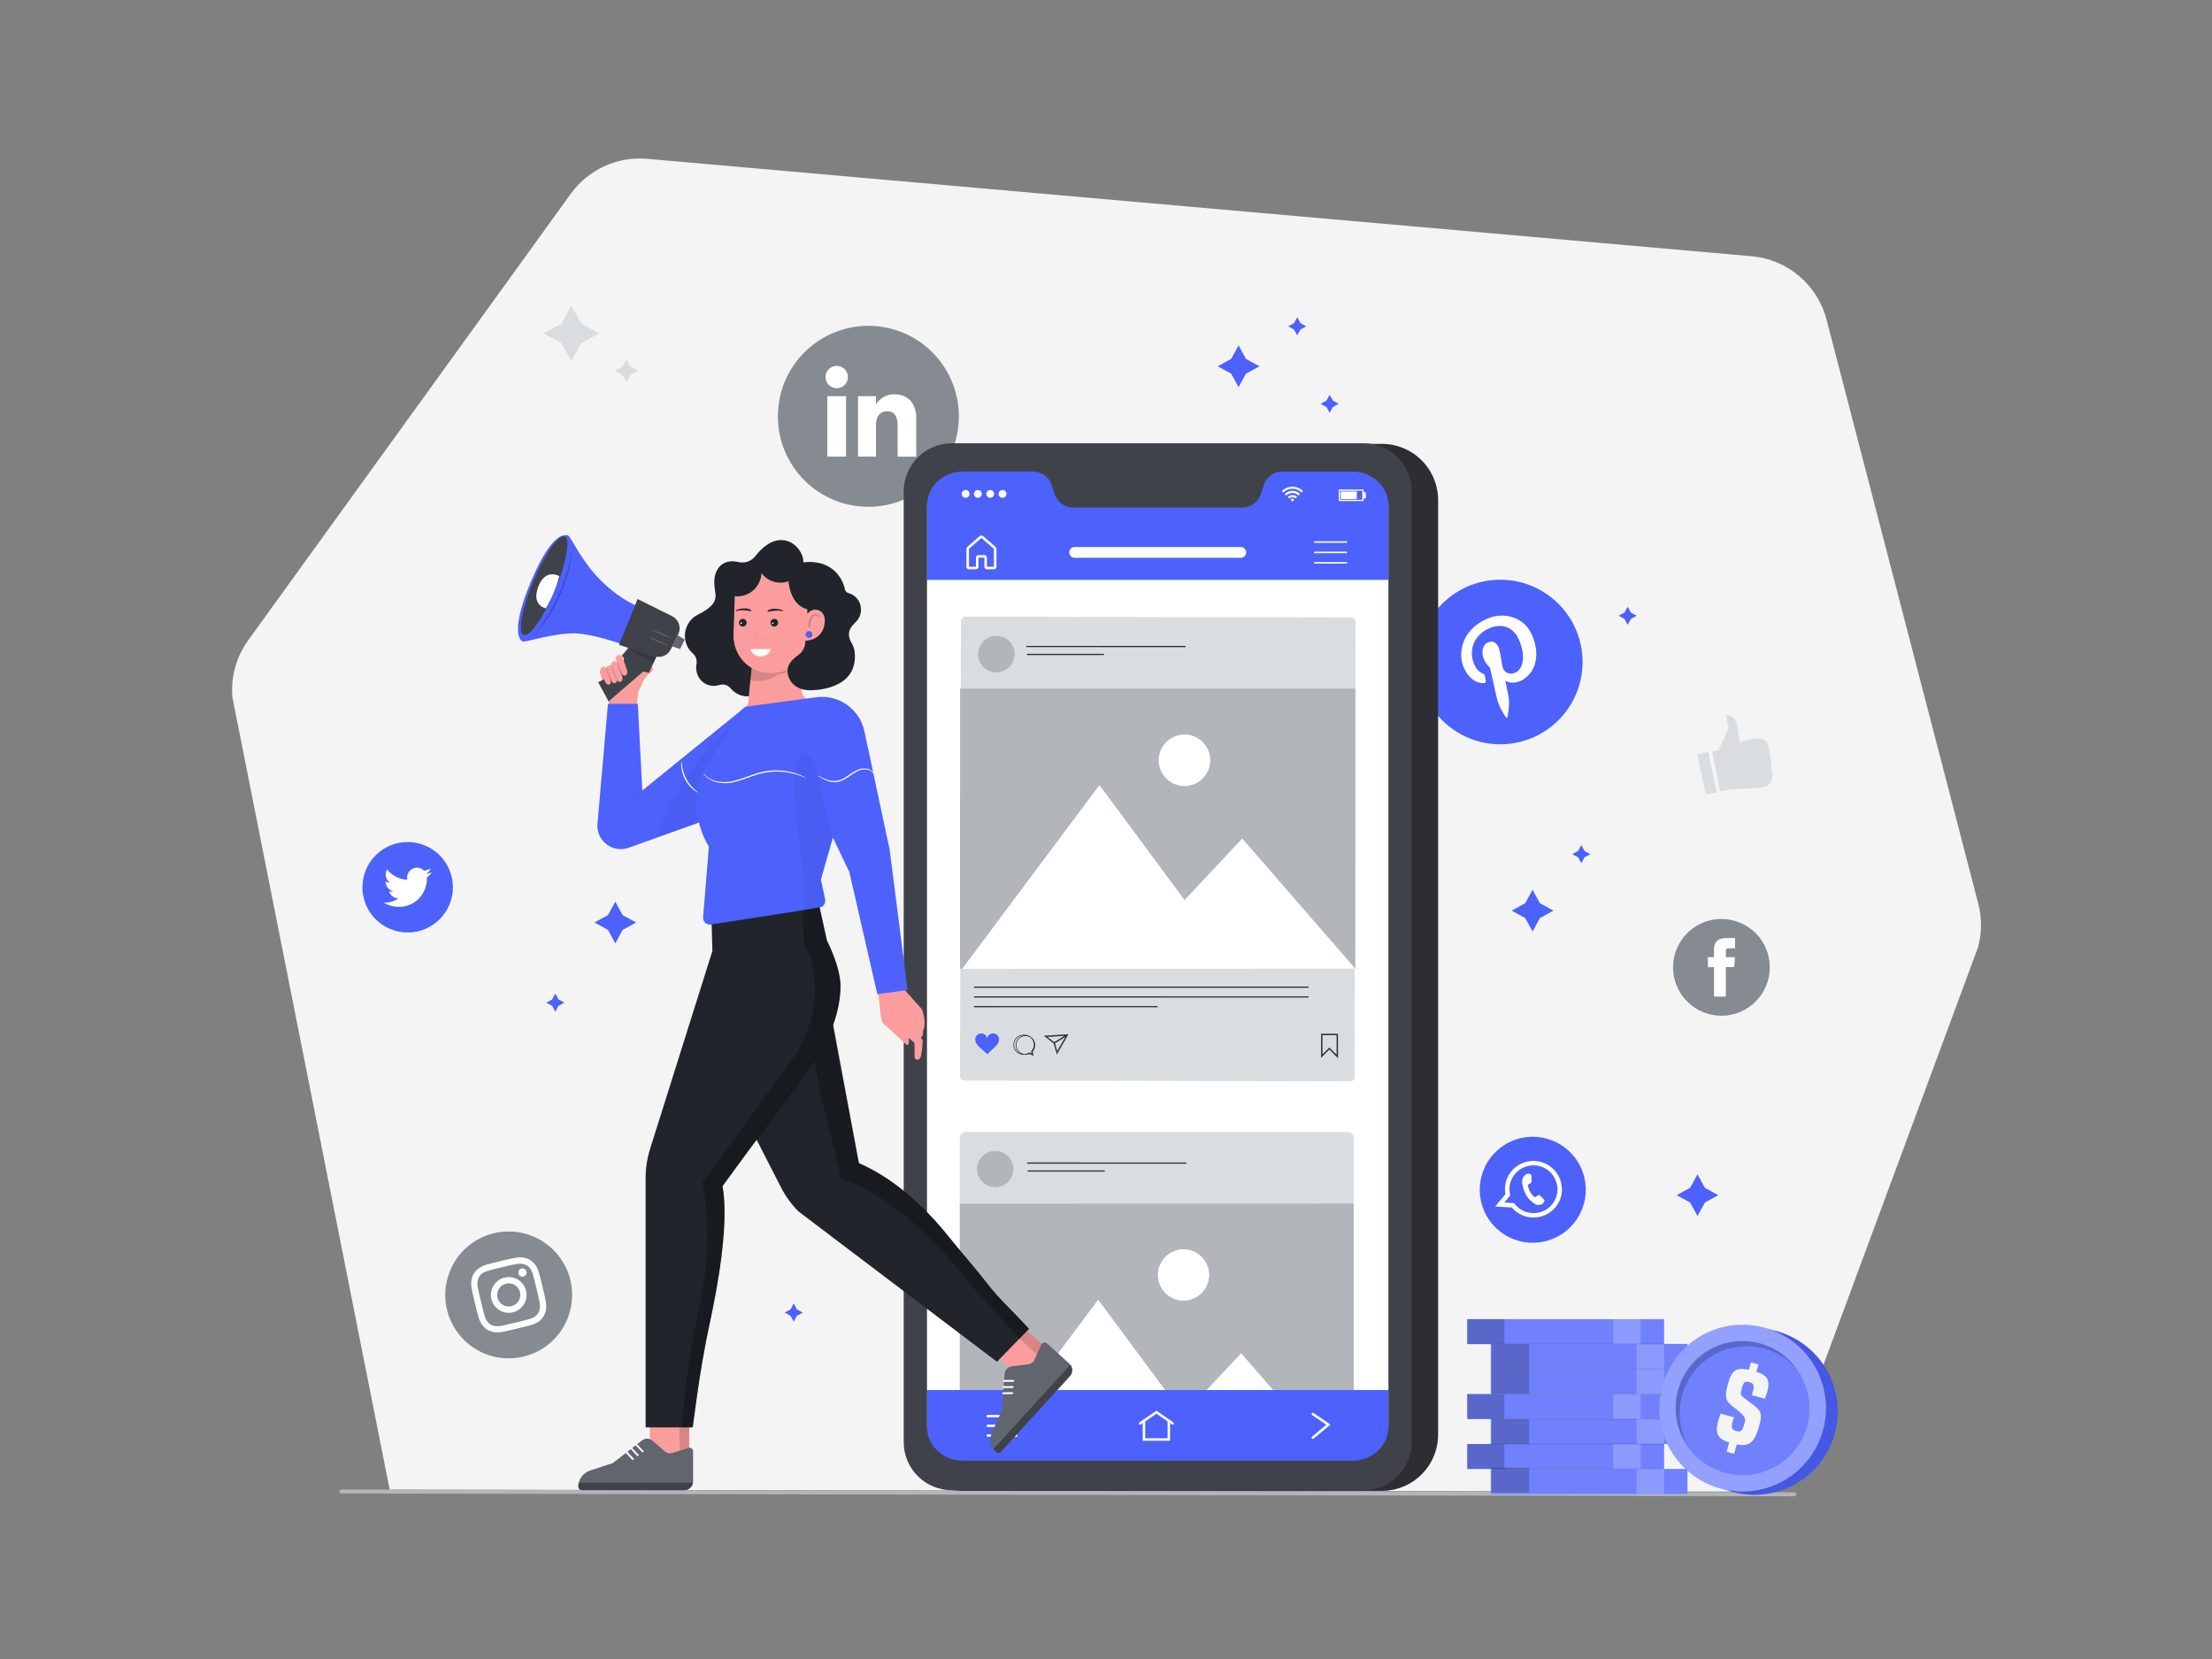 <svg class="gridItem__media" version="1.1" id="Layer_1" xmlns="http://www.w3.org/2000/svg" xmlns:xlink="http://www.w3.org/1999/xlink" x="0px" y="0px" width="1600" height="1200" viewBox="0 0 1600 1200" style="enable-background:new 0 0 1600 1200;" xml:space="preserve" fill="none">
<rect x="0" y="0" width="1600" height="1200" fill="#808080" stroke="none"/>
<path d="M281.86 1077.45L168.06 504.12C166.879 489.525 170.942 474.987 179.52 463.12L412.9 140.12C419.136 131.487 427.508 124.622 437.195 120.198C446.882 115.773 457.552 113.941 468.16 114.88L1267.07 185.36C1279.71 186.476 1291.7 191.476 1301.39 199.676C1311.08 207.877 1318 218.874 1321.19 231.16L1430.93 653.63C1433.63 664.02 1433.56 674.935 1430.73 685.29L1285 1078.93L281.86 1077.45Z" fill="#F4F4F4"/>
<path d="M1298 1082.27L246.799 1080.27C246.441 1080.24 246.108 1080.08 245.866 1079.81C245.623 1079.55 245.488 1079.2 245.488 1078.84C245.488 1078.49 245.623 1078.14 245.866 1077.88C246.108 1077.61 246.441 1077.45 246.799 1077.42V1077.42L1298.01 1079.42C1298.36 1079.46 1298.68 1079.63 1298.92 1079.89C1299.15 1080.16 1299.28 1080.5 1299.28 1080.85C1299.28 1081.2 1299.15 1081.54 1298.92 1081.81C1298.68 1082.07 1298.36 1082.24 1298.01 1082.28L1298 1082.27Z" fill="#B2B6BB"/>
<path d="M1111.23 532.37C1104.2 535.789 1096.57 537.79 1088.77 538.259C1080.96 538.727 1073.15 537.655 1065.76 535.102C1058.37 532.549 1051.56 528.567 1045.71 523.381C1039.86 518.195 1035.1 511.909 1031.68 504.88V504.88C1024.78 490.684 1023.8 474.328 1028.95 459.41C1034.11 444.492 1044.98 432.233 1059.18 425.33C1073.37 418.428 1089.73 417.447 1104.65 422.602C1119.56 427.757 1131.82 438.627 1138.73 452.82V452.82C1145.63 467.016 1146.61 483.372 1141.45 498.29C1136.29 513.208 1125.42 525.467 1111.23 532.37Z" class="change-color-in-svg" fill="#4D61FC"/>
<path d="M1073.37 494.07C1073.59 494.078 1073.81 494.033 1074.02 493.939C1074.22 493.844 1074.39 493.703 1074.53 493.527C1074.66 493.35 1074.75 493.144 1074.79 492.926C1074.83 492.707 1074.82 492.482 1074.75 492.27C1074.61 491.55 1074.22 489.74 1074.07 488.98C1073.87 487.98 1073.62 487.67 1072.56 487.2C1069.92 485.999 1067.82 483.861 1066.67 481.2C1062.18 471.97 1065.07 460.35 1076.14 454.97C1085.94 450.2 1094.25 453.57 1098.14 461.57C1103.26 472.1 1102.92 483.25 1096 486.57C1092.18 488.43 1087.79 486.66 1086.82 482.35C1085.67 477.18 1085.36 471.16 1083.74 467.82C1082.29 464.82 1079.47 463.12 1076.15 464.73C1072.24 466.63 1071.07 472.2 1073.7 477.61C1074.65 479.609 1076.02 481.384 1077.7 482.82C1077.7 482.82 1081.94 501.69 1082.7 505C1084.17 511.58 1088.88 518.25 1089.34 518.93C1089.4 519.027 1089.49 519.103 1089.59 519.148C1089.69 519.194 1089.81 519.205 1089.92 519.182C1090.03 519.159 1090.13 519.102 1090.2 519.019C1090.28 518.936 1090.33 518.832 1090.34 518.72C1090.47 518.07 1092.34 510.07 1091.12 503.56C1090.77 501.72 1088.81 492.28 1088.81 492.28C1091.25 494.08 1095.99 494.41 1099.94 492.49C1111.68 486.78 1114.43 472.21 1107.47 457.89C1102.2 447.06 1088.13 441.43 1074.18 448.21C1056.83 456.65 1054.18 473.34 1059.18 483.71C1062.16 490 1067.26 494.47 1073.37 494.07Z" fill="white"/>
<path d="M628.11 366.58C610.752 366.58 594.104 359.684 581.83 347.41C569.556 335.136 562.66 318.488 562.66 301.13C562.66 283.772 569.556 267.124 581.83 254.85C594.104 242.576 610.752 235.68 628.11 235.68C636.705 235.68 645.216 237.373 653.157 240.662C661.098 243.951 668.313 248.772 674.39 254.85C680.468 260.927 685.289 268.143 688.578 276.083C691.867 284.024 693.56 292.535 693.56 301.13C693.56 309.725 691.867 318.236 688.578 326.177C685.289 334.117 680.468 341.332 674.39 347.41C668.313 353.488 661.098 358.309 653.157 361.598C645.216 364.887 636.705 366.58 628.11 366.58Z" fill="#868A91"/>
<path d="M611.98 286.54H598.43V330.3H611.98V286.54Z" fill="white"/>
<path d="M605.141 280.81C606.742 280.826 608.312 280.365 609.652 279.487C610.991 278.609 612.039 277.353 612.663 275.878C613.287 274.403 613.458 272.776 613.155 271.203C612.853 269.631 612.09 268.183 610.963 267.045C609.836 265.907 608.397 265.13 606.827 264.812C605.257 264.493 603.629 264.649 602.148 265.258C600.667 265.867 599.4 266.902 598.509 268.233C597.617 269.563 597.141 271.129 597.141 272.73C597.13 273.787 597.33 274.836 597.727 275.816C598.124 276.796 598.712 277.687 599.456 278.439C600.2 279.19 601.085 279.786 602.061 280.193C603.037 280.601 604.084 280.81 605.141 280.81Z" fill="white"/>
<path d="M633.631 307.33C633.631 301.18 636.461 297.51 641.881 297.51C646.881 297.51 649.261 301.03 649.261 307.33V330.33H662.751V302.59C662.751 290.87 656.111 285.21 646.831 285.2C644.195 285.164 641.595 285.811 639.284 287.078C636.972 288.345 635.028 290.189 633.641 292.43V286.54H620.641V330.3H633.641L633.631 307.33Z" fill="white"/>
<path d="M700.001 321.09H999.531C1010.32 321.09 1020.66 325.375 1028.29 333.002C1035.92 340.629 1040.2 350.974 1040.2 361.76V1037.67C1040.2 1048.46 1035.92 1058.8 1028.29 1066.43C1020.66 1074.06 1010.32 1078.34 999.531 1078.34H693.791C688.195 1078.34 682.828 1076.12 678.871 1072.16C674.914 1068.2 672.691 1062.84 672.691 1057.24V348.37C672.693 344.785 673.4 341.236 674.773 337.925C676.147 334.614 678.159 331.606 680.695 329.073C683.231 326.539 686.242 324.53 689.554 323.161C692.867 321.791 696.417 321.087 700.001 321.09V321.09Z" fill="#3F4249"/>
<path opacity="0.3" d="M700.001 321.09H999.531C1010.32 321.09 1020.66 325.375 1028.29 333.002C1035.92 340.629 1040.2 350.974 1040.2 361.76V1037.67C1040.2 1048.46 1035.92 1058.8 1028.29 1066.43C1020.66 1074.06 1010.32 1078.34 999.531 1078.34H698.771C691.855 1078.34 685.221 1075.59 680.33 1070.7C675.439 1065.81 672.691 1059.18 672.691 1052.26V348.37C672.693 344.785 673.4 341.236 674.773 337.925C676.147 334.614 678.159 331.606 680.695 329.073C683.231 326.539 686.242 324.53 689.554 323.161C692.867 321.791 696.417 321.087 700.001 321.09V321.09Z" fill="black"/>
<path d="M1010.98 331.58H666.102V1059.66H1010.98V331.58Z" fill="white"/>
<path d="M1004.39 334.46H670.391V419.46H1004.39V334.46Z" class="change-color-in-svg" fill="#4D61FC"/>
<path d="M979.23 958.07V823.07C979.23 821.943 978.783 820.862 977.986 820.065C977.189 819.268 976.108 818.82 974.98 818.82H698.48C697.353 818.82 696.272 819.268 695.475 820.065C694.678 820.862 694.23 821.943 694.23 823.07V870.56L979.23 870.49V958.07ZM719.82 858.81C717.204 858.818 714.643 858.049 712.464 856.601C710.284 855.153 708.584 853.09 707.577 850.675C706.571 848.259 706.304 845.599 706.81 843.032C707.317 840.465 708.574 838.105 710.422 836.253C712.27 834.4 714.627 833.138 717.193 832.626C719.759 832.114 722.419 832.375 724.837 833.375C727.255 834.376 729.321 836.072 730.775 838.249C732.228 840.425 733.002 842.983 733 845.6C732.998 849.098 731.609 852.452 729.139 854.927C726.669 857.403 723.318 858.799 719.82 858.81V858.81Z" fill="#DADDDF"/>
<path d="M979.211 870.5L694.211 870.57V1055.24H708.371L794.331 940.3L856.001 1023.47L897.761 979L964.071 1055.27H979.251V958.08L979.211 870.5ZM855.891 940.67C852.249 940.636 848.699 939.526 845.687 937.478C842.676 935.431 840.337 932.538 838.967 929.164C837.597 925.789 837.255 922.085 837.986 918.518C838.717 914.95 840.488 911.678 843.075 909.115C845.662 906.552 848.949 904.811 852.524 904.113C856.098 903.415 859.799 903.79 863.16 905.191C866.522 906.593 869.393 908.957 871.413 911.988C873.433 915.018 874.511 918.578 874.511 922.22C874.5 924.654 874.01 927.063 873.069 929.307C872.127 931.552 870.753 933.589 869.024 935.303C867.294 937.016 865.245 938.372 862.991 939.293C860.738 940.214 858.325 940.682 855.891 940.67V940.67Z" fill="#B2B6BB"/>
<path d="M855.971 1023.47L794.341 940.3L708.391 1055.24L964.071 1055.26L897.751 978.99L855.971 1023.47Z" fill="white"/>
<path d="M855.879 903.78C852.238 903.816 848.688 904.928 845.678 906.977C842.667 909.026 840.33 911.921 838.962 915.296C837.593 918.671 837.254 922.375 837.987 925.942C838.72 929.509 840.492 932.78 843.08 935.342C845.669 937.904 848.957 939.642 852.532 940.339C856.106 941.035 859.807 940.658 863.168 939.255C866.528 937.852 869.399 935.485 871.417 932.454C873.435 929.423 874.511 925.862 874.509 922.22C874.498 919.786 874.006 917.378 873.064 915.133C872.121 912.889 870.745 910.853 869.015 909.14C867.285 907.428 865.234 906.073 862.98 905.153C860.727 904.233 858.314 903.767 855.879 903.78V903.78Z" fill="white"/>
<path d="M719.831 858.81C727.127 858.81 733.041 852.896 733.041 845.6C733.041 838.304 727.127 832.39 719.831 832.39C712.535 832.39 706.621 838.304 706.621 845.6C706.621 852.896 712.535 858.81 719.831 858.81Z" fill="#B2B6BB"/>
<path d="M743.27 841.29L857.78 841.3" stroke="#263238" stroke-width="0.88" stroke-miterlimit="10" stroke-linecap="round"/>
<path d="M743.711 847.02H798.771" stroke="#263238" stroke-width="0.88" stroke-miterlimit="10" stroke-linecap="round"/>
<path d="M1004.36 1005.46H670.359V1064.46H1004.36V1005.46Z" class="change-color-in-svg" fill="#4D61FC"/>
<path d="M978.512 1056.54H696.262C682.042 1056.54 670.522 1045.54 670.522 1032.01V365.62C670.522 352.08 682.052 341.09 696.272 341.09H747.082C750.051 341.047 752.958 341.941 755.391 343.645C757.823 345.348 759.657 347.775 760.632 350.58L762.962 357.66C763.936 360.466 765.77 362.894 768.202 364.599C770.634 366.304 773.542 367.2 776.512 367.16H898.312C901.281 367.203 904.188 366.309 906.621 364.605C909.053 362.902 910.887 360.475 911.862 357.67L914.192 350.59C915.167 347.785 917.001 345.358 919.433 343.655C921.865 341.951 924.773 341.057 927.742 341.1H978.552C992.772 341.1 1004.3 352.1 1004.29 365.63V1032.02C1004.26 1045.56 992.732 1056.54 978.512 1056.54ZM653.672 355.41V1043.14C653.672 1052.36 657.334 1061.2 663.853 1067.72C670.372 1074.24 679.213 1077.9 688.432 1077.9H986.432C995.652 1077.9 1004.49 1074.24 1011.01 1067.72C1017.53 1061.2 1021.2 1052.36 1021.2 1043.14V355.41C1021.2 346.191 1017.54 337.35 1011.02 330.831C1004.5 324.312 995.661 320.65 986.442 320.65H688.442C683.876 320.649 679.355 321.547 675.137 323.293C670.918 325.039 667.085 327.599 663.856 330.827C660.628 334.055 658.066 337.888 656.319 342.106C654.571 346.323 653.672 350.844 653.672 355.41V355.41Z" fill="#3F4249"/>
<path d="M973.889 392.6H950.999C950.853 392.6 950.714 392.542 950.61 392.439C950.507 392.336 950.449 392.196 950.449 392.05C950.448 391.977 950.461 391.905 950.488 391.838C950.516 391.771 950.556 391.71 950.607 391.658C950.659 391.607 950.72 391.566 950.787 391.539C950.855 391.512 950.927 391.499 950.999 391.5H973.929C974.002 391.5 974.073 391.514 974.14 391.542C974.207 391.57 974.267 391.61 974.318 391.661C974.369 391.712 974.41 391.773 974.437 391.84C974.465 391.906 974.479 391.978 974.479 392.05C974.479 392.126 974.464 392.201 974.434 392.27C974.404 392.34 974.36 392.402 974.304 392.454C974.249 392.505 974.184 392.545 974.112 392.57C974.041 392.595 973.965 392.606 973.889 392.6Z" fill="white"/>
<path d="M973.89 400.13H951C950.927 400.131 950.855 400.118 950.788 400.091C950.721 400.064 950.659 400.023 950.608 399.972C950.557 399.921 950.516 399.859 950.489 399.792C950.462 399.725 950.449 399.653 950.45 399.58C950.446 399.505 950.457 399.431 950.483 399.36C950.509 399.29 950.549 399.226 950.6 399.172C950.652 399.117 950.714 399.074 950.782 399.045C950.851 399.015 950.925 399 951 399H973.93C974.076 399 974.216 399.058 974.319 399.161C974.422 399.264 974.48 399.404 974.48 399.55C974.484 399.628 974.472 399.706 974.444 399.78C974.416 399.853 974.372 399.919 974.316 399.974C974.261 400.029 974.194 400.071 974.12 400.098C974.047 400.125 973.968 400.136 973.89 400.13Z" fill="white"/>
<path d="M973.889 407.67H950.999C950.853 407.67 950.714 407.612 950.61 407.509C950.507 407.406 950.449 407.266 950.449 407.12C950.448 407.047 950.461 406.975 950.488 406.908C950.516 406.84 950.556 406.779 950.607 406.728C950.659 406.677 950.72 406.636 950.787 406.609C950.855 406.582 950.927 406.569 950.999 406.57H973.929C974.075 406.57 974.215 406.628 974.318 406.731C974.421 406.834 974.479 406.974 974.479 407.12C974.479 407.196 974.464 407.271 974.434 407.34C974.404 407.41 974.36 407.472 974.304 407.524C974.249 407.575 974.184 407.615 974.112 407.64C974.041 407.665 973.965 407.675 973.889 407.67Z" fill="white"/>
<path d="M709.05 388.63L700.38 396.19C700.24 396.315 700.128 396.47 700.054 396.642C699.98 396.815 699.944 397.002 699.95 397.19V410C699.952 410.222 700.042 410.434 700.199 410.591C700.356 410.748 700.568 410.837 700.79 410.84H706C706.223 410.84 706.438 410.752 706.597 410.595C706.756 410.437 706.847 410.224 706.85 410V403.28C706.85 403.056 706.938 402.842 707.095 402.682C707.252 402.523 707.466 402.433 707.69 402.43H712.12C712.343 402.433 712.557 402.523 712.714 402.682C712.872 402.842 712.96 403.056 712.96 403.28V410C712.962 410.224 713.053 410.437 713.212 410.595C713.371 410.752 713.586 410.84 713.81 410.84H719C719.222 410.837 719.434 410.748 719.591 410.591C719.748 410.434 719.837 410.222 719.84 410V397.15C719.839 396.97 719.801 396.793 719.727 396.629C719.653 396.465 719.545 396.319 719.41 396.2L710.74 388.63C710.505 388.427 710.205 388.315 709.895 388.315C709.584 388.315 709.284 388.427 709.05 388.63V388.63Z" stroke="white" stroke-width="1.84" stroke-miterlimit="10"/>
<path d="M977.403 446.605L698.213 446.02C696.501 446.017 695.11 447.402 695.107 449.114L694.417 778.463C694.413 780.175 695.798 781.566 697.51 781.57L976.7 782.154C978.412 782.158 979.803 780.773 979.806 779.061L980.496 449.712C980.5 448 979.115 446.609 977.403 446.605Z" fill="#DADDDF"/>
<path d="M980.38 498.08H694.43V700.84H980.38V498.08Z" fill="#B2B6BB"/>
<path d="M695.941 700.83L795.261 567.85L856.831 651.01L898.561 606.53L980.401 700.76L695.941 700.83Z" fill="white"/>
<path d="M875.38 549.76C875.415 553.45 874.354 557.068 872.33 560.153C870.305 563.239 867.41 565.654 864.011 567.09C860.612 568.527 856.862 568.922 853.239 568.224C849.615 567.526 846.28 565.767 843.658 563.17C841.036 560.573 839.245 557.256 838.512 553.639C837.779 550.023 838.137 546.27 839.541 542.857C840.944 539.444 843.331 536.525 846.397 534.471C849.462 532.417 853.069 531.32 856.76 531.32C859.193 531.308 861.605 531.776 863.858 532.696C866.111 533.616 868.16 534.971 869.889 536.684C871.618 538.396 872.993 540.432 873.935 542.676C874.877 544.919 875.368 547.327 875.38 549.76V549.76Z" fill="white"/>
<path d="M720.698 486.35C727.994 486.35 733.908 480.436 733.908 473.14C733.908 465.844 727.994 459.93 720.698 459.93C713.403 459.93 707.488 465.844 707.488 473.14C707.488 480.436 713.403 486.35 720.698 486.35Z" fill="#B2B6BB"/>
<path d="M967.3 764.19L961.55 758.42L956.07 763.88V748.25H967.29L967.3 764.19Z" stroke="#263238" stroke-miterlimit="10"/>
<path d="M747.281 763.3L744.591 762.1C743.054 762.815 741.306 762.931 739.688 762.426C738.069 761.92 736.698 760.83 735.841 759.367C734.985 757.904 734.705 756.174 735.056 754.515C735.407 752.857 736.364 751.389 737.74 750.399C739.116 749.408 740.811 748.967 742.496 749.16C744.18 749.354 745.731 750.168 746.846 751.445C747.962 752.722 748.561 754.368 748.527 756.063C748.492 757.758 747.827 759.379 746.661 760.61L747.281 763.3ZM741.001 748.74C740.021 748.636 739.029 748.741 738.092 749.047C737.155 749.353 736.293 749.854 735.563 750.516C734.832 751.179 734.25 751.988 733.854 752.891C733.459 753.794 733.258 754.771 733.266 755.757C733.274 756.742 733.49 757.716 733.9 758.612C734.31 759.509 734.905 760.309 735.645 760.96C736.386 761.61 737.256 762.097 738.198 762.389C739.14 762.68 740.132 762.769 741.111 762.65C742.299 762.582 743.45 762.217 744.461 761.59L744.571 761.53L746.571 762.42L746.121 760.47L746.211 760.37C747.127 759.371 747.731 758.126 747.947 756.788C748.164 755.451 747.984 754.079 747.43 752.842C746.876 751.605 745.972 750.558 744.829 749.829C743.687 749.1 742.356 748.721 741.001 748.74V748.74Z" stroke="#263238" stroke-width="0.5" stroke-miterlimit="10"/>
<path d="M755.699 749.36L762.359 754.63L764.559 762.15L772.359 748.37L755.699 749.36ZM770.949 748.93L762.489 754.13L756.999 749.87L770.949 748.93ZM764.559 760.79L762.849 754.51L771.379 749.27L764.559 760.79Z" stroke="#263238" stroke-width="0.5" stroke-miterlimit="10"/>
<path d="M722.589 750.93C722.382 749.928 721.827 749.031 721.022 748.398C720.218 747.765 719.215 747.437 718.192 747.471C717.169 747.506 716.191 747.901 715.431 748.587C714.671 749.273 714.178 750.206 714.039 751.22C713.894 750.2 713.391 749.266 712.619 748.584C711.847 747.902 710.858 747.518 709.828 747.499C708.798 747.481 707.796 747.831 707.001 748.485C706.206 749.14 705.67 750.056 705.489 751.07C705.29 752.562 705.673 754.073 706.559 755.29C707.439 756.488 708.467 757.57 709.619 758.51L714.189 762.51C715.729 761.11 717.039 759.79 718.569 758.38C719.705 757.427 720.713 756.331 721.569 755.12C722.429 753.904 722.794 752.406 722.589 750.93V750.93Z" class="change-color-in-svg" fill="#4D61FC"/>
<path d="M704.828 714.05L946.178 714.06" stroke="#263238" stroke-width="0.88" stroke-miterlimit="10" stroke-linecap="round"/>
<path d="M704.828 721.09L946.178 721.11" stroke="#263238" stroke-width="0.88" stroke-miterlimit="10" stroke-linecap="round"/>
<path d="M704.828 728.14L836.958 728.15" stroke="#263238" stroke-width="0.88" stroke-miterlimit="10" stroke-linecap="round"/>
<path d="M742.719 467.63L857.229 467.64" stroke="#263238" stroke-width="0.88" stroke-miterlimit="10" stroke-linecap="round"/>
<path d="M743.16 473.36H798.21" stroke="#263238" stroke-width="0.88" stroke-miterlimit="10" stroke-linecap="round"/>
<path d="M735.228 1025H714.348C714.207 1024.96 714.084 1024.88 713.995 1024.76C713.907 1024.64 713.859 1024.5 713.859 1024.35C713.859 1024.21 713.907 1024.07 713.995 1023.95C714.084 1023.83 714.207 1023.75 714.348 1023.71H735.228C735.369 1023.75 735.493 1023.83 735.581 1023.95C735.669 1024.07 735.717 1024.21 735.717 1024.35C735.717 1024.5 735.669 1024.64 735.581 1024.76C735.493 1024.88 735.369 1024.96 735.228 1025V1025Z" fill="white" stroke="white" stroke-width="0.45" stroke-miterlimit="10"/>
<path d="M735.228 1032H714.348C714.207 1031.96 714.084 1031.88 713.995 1031.76C713.907 1031.64 713.859 1031.5 713.859 1031.35C713.859 1031.21 713.907 1031.07 713.995 1030.95C714.084 1030.83 714.207 1030.75 714.348 1030.71H735.228C735.369 1030.75 735.493 1030.83 735.581 1030.95C735.669 1031.07 735.717 1031.21 735.717 1031.35C735.717 1031.5 735.669 1031.64 735.581 1031.76C735.493 1031.88 735.369 1031.96 735.228 1032V1032Z" fill="white" stroke="white" stroke-width="0.45" stroke-miterlimit="10"/>
<path d="M735.231 1039H714.351C714.206 1038.96 714.078 1038.88 713.986 1038.76C713.894 1038.64 713.844 1038.5 713.844 1038.35C713.844 1038.2 713.894 1038.06 713.986 1037.94C714.078 1037.82 714.206 1037.74 714.351 1037.7H735.231C735.372 1037.74 735.496 1037.82 735.584 1037.94C735.672 1038.06 735.72 1038.2 735.72 1038.34C735.72 1038.49 735.672 1038.63 735.584 1038.75C735.496 1038.87 735.372 1038.95 735.231 1038.99V1039Z" fill="white" stroke="white" stroke-width="0.45" stroke-miterlimit="10"/>
<path d="M949.619 1022.81L960.859 1030.46L949.609 1039.91" stroke="white" stroke-width="1.8" stroke-miterlimit="10" stroke-linecap="round"/>
<path d="M845.461 1027.75L845.451 1041.25H827.461V1027.75" stroke="white" stroke-width="1.8" stroke-miterlimit="10" stroke-linecap="round"/>
<path d="M824.762 1029.55L836.462 1021.46L848.152 1029.55" stroke="white" stroke-width="1.8" stroke-miterlimit="10" stroke-linecap="round"/>
<path d="M942.541 355.18C942.321 355.41 942.091 355.63 941.861 355.86L941.471 356.25C940.604 355.38 939.573 354.689 938.438 354.218C937.302 353.746 936.085 353.504 934.856 353.504C933.627 353.504 932.41 353.746 931.275 354.218C930.14 354.689 929.109 355.38 928.241 356.25L927.871 355.86C927.641 355.63 927.411 355.41 927.191 355.18H927.241C927.531 354.93 927.811 354.66 928.111 354.41C928.73 353.912 929.4 353.483 930.111 353.13C930.954 352.716 931.849 352.417 932.771 352.24C933.211 352.16 933.661 352.12 934.101 352.06H935.271L936.171 352.13C937.006 352.226 937.825 352.424 938.611 352.72C939.185 352.924 939.737 353.181 940.261 353.49C940.822 353.806 941.351 354.174 941.841 354.59C942.091 354.8 942.321 355.03 942.561 355.24L942.541 355.18Z" fill="white"/>
<path d="M930.412 358.41L929.332 357.33C930.516 356.124 932.067 355.347 933.742 355.12C934.944 354.938 936.172 355.043 937.326 355.425C938.479 355.807 939.527 356.457 940.382 357.32L939.292 358.4C938.113 357.225 936.516 356.566 934.852 356.566C933.188 356.566 931.591 357.225 930.412 358.4V358.41Z" fill="white"/>
<path d="M938.21 359.49L937.13 360.57C936.832 360.269 936.476 360.031 936.085 359.87C935.693 359.709 935.273 359.627 934.85 359.63C934.427 359.627 934.008 359.71 933.618 359.873C933.228 360.037 932.875 360.277 932.58 360.58L931.5 359.5C931.938 359.056 932.46 358.703 933.036 358.462C933.611 358.221 934.229 358.096 934.853 358.095C935.477 358.094 936.095 358.217 936.671 358.456C937.247 358.696 937.77 359.047 938.21 359.49V359.49Z" fill="white"/>
<path d="M935.832 361.55C935.832 361.815 935.727 362.07 935.539 362.257C935.352 362.445 935.097 362.55 934.832 362.55C934.567 362.55 934.312 362.445 934.125 362.257C933.937 362.07 933.832 361.815 933.832 361.55C933.832 361.285 933.937 361.03 934.125 360.843C934.312 360.655 934.567 360.55 934.832 360.55C935.097 360.55 935.352 360.655 935.539 360.843C935.727 361.03 935.832 361.285 935.832 361.55Z" fill="white"/>
<path d="M695.609 357.24C695.609 356.68 695.775 356.133 696.086 355.668C696.397 355.202 696.839 354.84 697.356 354.625C697.873 354.411 698.443 354.355 698.992 354.464C699.54 354.573 700.045 354.843 700.44 355.239C700.836 355.635 701.106 356.139 701.215 356.688C701.324 357.237 701.268 357.806 701.054 358.323C700.84 358.84 700.477 359.282 700.012 359.593C699.546 359.904 698.999 360.07 698.439 360.07C697.689 360.07 696.969 359.772 696.438 359.241C695.908 358.71 695.609 357.99 695.609 357.24V357.24Z" fill="white"/>
<path d="M704.52 357.24C704.52 356.68 704.686 356.132 704.997 355.667C705.309 355.201 705.751 354.838 706.269 354.624C706.787 354.41 707.356 354.355 707.905 354.465C708.455 354.575 708.959 354.846 709.354 355.242C709.75 355.639 710.018 356.144 710.126 356.694C710.234 357.244 710.177 357.813 709.961 358.33C709.745 358.847 709.381 359.288 708.915 359.598C708.448 359.908 707.9 360.072 707.34 360.07C706.968 360.07 706.601 359.997 706.258 359.854C705.915 359.712 705.604 359.503 705.342 359.24C705.08 358.977 704.872 358.665 704.731 358.322C704.59 357.979 704.518 357.611 704.52 357.24V357.24Z" fill="white"/>
<path d="M713.422 357.24C713.422 356.68 713.588 356.133 713.899 355.668C714.21 355.202 714.652 354.84 715.169 354.625C715.686 354.411 716.255 354.355 716.804 354.464C717.353 354.573 717.857 354.843 718.253 355.239C718.649 355.635 718.918 356.139 719.028 356.688C719.137 357.237 719.081 357.806 718.866 358.323C718.652 358.84 718.29 359.282 717.824 359.593C717.359 359.904 716.812 360.07 716.252 360.07C715.501 360.07 714.782 359.772 714.251 359.241C713.72 358.71 713.422 357.99 713.422 357.24V357.24Z" fill="white"/>
<path d="M722.32 357.24C722.32 356.68 722.486 356.133 722.797 355.668C723.108 355.202 723.55 354.84 724.067 354.625C724.584 354.411 725.153 354.355 725.702 354.464C726.251 354.573 726.756 354.843 727.151 355.239C727.547 355.635 727.817 356.139 727.926 356.688C728.035 357.237 727.979 357.806 727.765 358.323C727.551 358.84 727.188 359.282 726.723 359.593C726.257 359.904 725.71 360.07 725.15 360.07C724.4 360.07 723.68 359.772 723.149 359.241C722.618 358.71 722.32 357.99 722.32 357.24V357.24Z" fill="white"/>
<path d="M986.32 362.42H968.32V354.09H986.32V362.42ZM969.23 361.52H985.41V355H969.23V361.52Z" fill="white"/>
<path d="M981.43 355.5H969.82V361.01H981.43V355.5Z" fill="white"/>
<path d="M987.94 356.03H986.34V360.49H987.94V356.03Z" fill="white"/>
<path d="M897.521 395.71H777.261C775.123 395.71 773.391 397.443 773.391 399.58V399.59C773.391 401.727 775.123 403.46 777.261 403.46H897.521C899.658 403.46 901.391 401.727 901.391 399.59V399.58C901.391 397.443 899.658 395.71 897.521 395.71Z" fill="white"/>
<path d="M635.262 718.47L637.262 736.24C637.474 738.101 638.351 739.824 639.732 741.09L655.562 755.55C655.672 755.651 655.806 755.724 655.951 755.762C656.096 755.799 656.248 755.801 656.394 755.766C656.54 755.732 656.675 755.662 656.788 755.564C656.901 755.465 656.988 755.34 657.042 755.2C657.532 754.075 657.595 752.809 657.222 751.64C656.362 749.48 661.532 754.44 661.532 754.44V764.5C661.526 764.8 661.587 765.098 661.712 765.37C661.836 765.643 662.02 765.885 662.251 766.077C662.481 766.269 662.752 766.407 663.043 766.48C663.334 766.553 663.638 766.56 663.932 766.5C664.374 766.403 664.784 766.193 665.121 765.889C665.458 765.586 665.709 765.2 665.852 764.77C666.642 762.77 667.202 756.77 667.442 753.69C667.487 753.123 667.384 752.555 667.144 752.039C666.904 751.524 666.535 751.08 666.072 750.75V750.75C666.678 750.132 667.13 749.38 667.392 748.555C667.654 747.73 667.719 746.855 667.582 746C668.685 743.266 669.053 740.291 668.652 737.37C668.394 734.769 667.74 732.223 666.712 729.82L651.242 712.54L635.262 718.47Z" fill="#FC9D9D"/>
<g opacity="0.15">
<path opacity="0.15" d="M644.751 738.35C644.581 738.47 646.881 741.76 650.321 745.29C653.761 748.82 656.981 751.22 657.111 751.06C657.241 750.9 654.291 748.24 650.891 744.74C647.491 741.24 644.931 738.21 644.751 738.35Z" fill="black"/>
</g>
<g opacity="0.15">
<path opacity="0.15" d="M658.001 742.13C657.841 742.28 659.861 744.6 662.491 747.31C665.121 750.02 667.401 752.09 667.561 751.94C667.721 751.79 665.711 749.47 663.061 746.75C660.411 744.03 658.171 742 658.001 742.13Z" fill="black"/>
</g>
<g opacity="0.15">
<path opacity="0.15" d="M660.571 737.39C660.421 737.57 662.231 739.28 664.141 741.64C666.051 744 667.391 746.11 667.601 745.99C667.811 745.87 666.751 743.56 664.761 741.14C662.771 738.72 660.701 737.23 660.571 737.39Z" fill="black"/>
</g>
<g opacity="0.15">
<path opacity="0.15" d="M662.749 732.51C662.599 732.68 663.979 734.1 665.549 735.93C667.119 737.76 668.349 739.32 668.549 739.2C668.749 739.08 667.789 737.29 666.169 735.41C664.549 733.53 662.889 732.35 662.749 732.51Z" fill="black"/>
</g>
<path d="M470.5 482C468.73 481.93 464.45 484.48 461.01 489.22L460.83 489.43C458.38 492.61 456.09 483.52 455.67 480.14C455.586 479.617 455.387 479.119 455.086 478.683C454.785 478.247 454.391 477.884 453.932 477.621C453.472 477.357 452.96 477.199 452.432 477.16C451.904 477.12 451.373 477.198 450.88 477.39L439.52 482.71L436.2 482.82C435.406 483.099 434.745 483.662 434.344 484.402C433.943 485.141 433.831 486.003 434.03 486.82L439.47 504.76L440.66 509.66L460.55 510.5L461.63 500.78C461.97 499.36 463.48 497.38 464.09 495.47C464.637 493.743 465.484 492.125 466.59 490.69C467.793 489.055 469.164 487.55 470.68 486.2C470.8 486.12 470.94 486.01 471.05 485.95C471.302 485.81 471.524 485.619 471.7 485.39C471.963 485.123 472.145 484.787 472.227 484.421C472.308 484.055 472.285 483.673 472.16 483.32C472.034 482.966 471.812 482.655 471.519 482.422C471.226 482.188 470.872 482.042 470.5 482Z" fill="#FC9D9D"/>
<path d="M465.619 439.91C465.619 439.91 454.039 437.69 437.409 422.58C420.779 407.47 412.579 387 410.599 387.16C408.619 387.32 399.859 383.55 384.409 419.82C368.959 456.09 375.689 464.22 378.959 464.06C382.229 463.9 404.289 457.06 418.229 458.25C432.169 459.44 450.229 466.17 450.229 466.17L465.619 439.91Z" class="change-color-in-svg" fill="#4D61FC"/>
<path d="M490.612 458.73L486.902 466.31L485.232 469.7C484.133 471.94 482.217 473.674 479.878 474.543C477.539 475.411 474.956 475.35 472.662 474.37L447.762 466.48L461.192 433.28L486.192 445.72C488.499 446.864 490.258 448.875 491.087 451.313C491.915 453.751 491.744 456.418 490.612 458.73Z" fill="#3F4249"/>
<path d="M476.73 471.08L469.31 486.71L465.31 485.71L440.23 507.31L432.66 493.47C432.66 493.47 447.66 486.47 450.3 481.02C452.94 475.57 449.67 474.4 449.67 474.4L456.58 466.09L476.73 471.08Z" fill="#3F4249"/>
<path d="M385.762 420.43C377.552 440.07 374.392 457.43 378.712 459.26C383.032 461.09 393.182 446.61 401.392 426.96C409.602 407.31 412.762 389.96 408.442 388.13C404.122 386.3 394.002 400.79 385.762 420.43Z" fill="#3F4249"/>
<path d="M491.949 469.46L486.289 467.55L490.199 459.56L495.309 462.54L491.949 469.46Z" fill="#61656D"/>
<g opacity="0.3">
<path opacity="0.5" d="M454.25 468.96L472.54 479.9L474.66 475.45L454.25 468.96Z" fill="black"/>
</g>
<path d="M485.65 461.51C485.56 461.73 482.19 460.51 478.12 458.82C474.05 457.13 470.82 455.56 470.92 455.35C471.02 455.14 474.38 456.35 478.45 458.03C482.52 459.71 485.74 461.29 485.65 461.51Z" fill="#61656D"/>
<path d="M483.202 466.5C482.478 466.505 481.761 466.365 481.092 466.09C480.452 465.92 479.692 465.69 478.852 465.43C478.012 465.17 477.152 464.74 476.232 464.35C472.522 462.76 469.682 461.18 469.772 460.98C469.862 460.78 472.892 461.98 476.562 463.56C477.482 463.95 478.342 464.38 479.142 464.69C479.942 465 480.672 465.27 481.282 465.52C482.492 466 483.232 466.38 483.202 466.5Z" fill="#61656D"/>
<path d="M404.58 416.69C404.58 416.69 394.4 410.78 389.31 424.44C384.22 438.1 394.81 440.03 394.81 440.03C399.146 432.747 402.435 424.89 404.58 416.69Z" fill="white"/>
<path opacity="0.3" d="M413.678 399.21C413.64 400.08 413.533 400.946 413.358 401.8C413.088 403.46 412.708 405.87 412.148 408.8L410.898 413.57C410.678 414.43 410.438 415.31 410.198 416.22C410.078 416.68 409.958 417.14 409.828 417.61C409.698 418.08 409.508 418.54 409.348 419.01C408.688 420.89 407.978 422.86 407.258 424.9C407.078 425.41 406.888 425.9 406.708 426.45C406.528 427 406.268 427.45 406.048 427.98L404.648 431.08L403.238 434.19C402.998 434.7 402.798 435.19 402.528 435.7L401.738 437.14L398.738 442.61C398.498 443.04 398.268 443.48 398.008 443.89L397.218 445.09L395.688 447.37L392.928 451.47C391.088 453.84 389.538 455.71 388.468 457.01C387.947 457.723 387.368 458.391 386.738 459.01C387.161 458.247 387.653 457.524 388.208 456.85L392.448 451.14L395.098 447.01C395.578 446.28 396.098 445.51 396.578 444.72L397.348 443.53C397.598 443.12 397.818 442.68 398.058 442.25L401.058 436.79L401.838 435.36C402.108 434.88 402.308 434.36 402.538 433.86C402.998 432.86 403.468 431.81 403.928 430.77L405.328 427.69C405.548 427.18 405.808 426.69 405.988 426.17C406.168 425.65 406.358 425.17 406.538 424.64L408.668 418.8C408.838 418.33 409.018 417.88 409.158 417.42L409.548 416.05C409.798 415.14 410.048 414.27 410.288 413.42L411.628 408.7C412.238 405.8 412.738 403.44 413.098 401.76C413.217 400.895 413.411 400.041 413.678 399.21Z" fill="black"/>
<path d="M446.91 473.92C446.314 474.192 445.843 474.679 445.591 475.284C445.339 475.888 445.324 476.565 445.55 477.18C446.42 479.65 447.83 483.53 448.89 485.88C449.186 486.656 449.627 487.369 450.19 487.98C450.466 488.276 450.818 488.49 451.208 488.597C451.599 488.705 452.011 488.702 452.4 488.59C452.791 488.397 453.121 488.099 453.354 487.731C453.587 487.362 453.713 486.936 453.72 486.5C453.728 485.615 453.569 484.736 453.25 483.91C452.5 481.6 451.25 478.14 450.12 475.32C450.006 475.013 449.832 474.733 449.607 474.495C449.383 474.258 449.112 474.068 448.813 473.937C448.513 473.806 448.19 473.737 447.863 473.734C447.536 473.732 447.212 473.795 446.91 473.92V473.92Z" fill="#FC9D9D"/>
<path d="M443.46 478.48C442.866 478.754 442.396 479.241 442.142 479.844C441.889 480.447 441.87 481.124 442.09 481.74C442.97 484.21 444.38 488.09 445.44 490.44C445.733 491.216 446.171 491.928 446.73 492.54C447.005 492.838 447.357 493.053 447.748 493.161C448.138 493.269 448.551 493.265 448.94 493.15C449.332 492.959 449.664 492.662 449.897 492.293C450.13 491.924 450.256 491.497 450.26 491.06C450.273 490.174 450.113 489.295 449.79 488.47C449.05 486.16 447.79 482.7 446.66 479.88C446.547 479.574 446.374 479.294 446.151 479.056C445.927 478.818 445.657 478.629 445.359 478.498C445.06 478.367 444.737 478.298 444.411 478.295C444.085 478.292 443.761 478.355 443.46 478.48V478.48Z" fill="#FC9D9D"/>
<path d="M440.13 481.38C439.599 481.598 439.173 482.014 438.942 482.54C438.71 483.066 438.692 483.661 438.89 484.2C439.68 486.34 440.96 489.7 441.89 491.74C442.159 492.414 442.556 493.028 443.06 493.55C443.308 493.839 443.639 494.043 444.008 494.134C444.378 494.224 444.766 494.197 445.119 494.056C445.472 493.915 445.772 493.667 445.977 493.346C446.181 493.026 446.281 492.65 446.26 492.27C446.262 491.503 446.116 490.742 445.83 490.03C445.15 488.03 443.99 485.03 443 482.59C442.89 482.32 442.727 482.074 442.521 481.867C442.315 481.66 442.071 481.496 441.801 481.384C441.532 481.271 441.243 481.213 440.951 481.212C440.659 481.212 440.37 481.269 440.1 481.38H440.13Z" fill="#FC9D9D"/>
<path d="M435.74 482.35C435.208 482.57 434.782 482.988 434.551 483.515C434.32 484.043 434.302 484.639 434.5 485.18C435.3 487.33 436.58 490.71 437.5 492.76C437.77 493.438 438.171 494.057 438.68 494.58C438.93 494.868 439.263 495.07 439.633 495.16C440.003 495.249 440.392 495.221 440.745 495.079C441.098 494.937 441.398 494.688 441.604 494.368C441.809 494.047 441.909 493.67 441.89 493.29C441.902 492.519 441.755 491.753 441.46 491.04C440.78 489.04 439.62 486.04 438.62 483.57C438.509 483.298 438.346 483.05 438.139 482.841C437.932 482.632 437.686 482.466 437.414 482.352C437.143 482.239 436.852 482.18 436.557 482.18C436.263 482.18 435.972 482.237 435.7 482.35H435.74Z" fill="#FC9D9D"/>
<path opacity="0.15" d="M449.999 488.08C449.759 488.18 448.729 486.24 447.689 483.74C446.649 481.24 445.989 479.15 446.229 479.06C446.469 478.97 447.489 480.9 448.529 483.39C449.569 485.88 450.189 488 449.999 488.08Z" fill="black"/>
<path opacity="0.15" d="M446.179 491.86C445.949 491.96 444.839 489.72 443.709 486.86C442.579 484 441.849 481.61 442.089 481.51C442.329 481.41 443.429 483.65 444.559 486.51C445.689 489.37 446.419 491.77 446.179 491.86Z" fill="black"/>
<path opacity="0.15" d="M442.248 492.37C442.028 492.48 440.808 490.61 439.758 488.07C438.708 485.53 438.218 483.34 438.458 483.26C438.698 483.18 439.558 485.26 440.598 487.71C441.638 490.16 442.478 492.25 442.248 492.37Z" fill="black"/>
<path d="M503.791 480.36C503.329 482.811 503.544 485.342 504.411 487.68C505.502 490.814 507.788 493.39 510.77 494.846C513.752 496.302 517.189 496.519 520.331 495.45C521.784 495.002 523.338 494.998 524.793 495.438C526.249 495.878 527.54 496.742 528.501 497.92C530.361 500.169 532.8 501.866 535.555 502.829C538.31 503.791 541.276 503.982 544.131 503.38C553.581 501.38 559.421 491.31 556.351 481.56C555.285 478.098 553.103 475.086 550.145 472.995C547.188 470.904 543.621 469.851 540.001 470C537.57 470.138 535.202 470.825 533.074 472.007C530.946 473.19 529.113 474.839 527.711 476.83C526.692 474.808 525.166 473.085 523.281 471.83C525.217 469.827 526.637 467.383 527.417 464.708C528.198 462.034 528.316 459.21 527.761 456.48C527.369 454.285 526.531 452.194 525.299 450.335C524.068 448.476 522.469 446.888 520.601 445.671C518.733 444.453 516.635 443.63 514.438 443.253C512.24 442.877 509.988 442.954 507.821 443.48C499.681 445.56 494.281 453.98 495.611 462.48C496.199 466.4 498.146 469.989 501.111 472.62C502.195 473.564 503.012 474.775 503.483 476.133C503.953 477.491 504.059 478.948 503.791 480.36V480.36Z" fill="#21252B"/>
<path d="M584.77 509.45C588.04 507.05 580.82 505.02 580.1 501.06L577.68 471.43L575.39 460H546L541.59 504C541.41 508.27 540.81 512.14 536.59 512.92C536.58 512.92 561.51 526.5 584.77 509.45Z" fill="#FC9D9D"/>
<path opacity="0.15" d="M542.34 491.9C544.589 492.371 546.882 492.606 549.18 492.6C554.042 492.537 558.747 490.875 562.57 487.87C566.702 487.44 570.689 486.109 574.25 483.97C574.42 483.86 574.54 483.686 574.583 483.487C574.626 483.289 574.589 483.081 574.48 482.91C574.379 482.746 574.217 482.629 574.029 482.584C573.842 482.539 573.644 482.57 573.48 482.67C570.738 484.325 567.708 485.448 564.55 485.98C564.33 485.98 564.1 486.11 563.87 486.11C563.19 486.22 562.61 486.22 562.04 486.34H561.81C561.437 486.448 561.048 486.492 560.66 486.47H557.58C552.88 486.22 547.3 485.16 543.41 482.8L542.34 491.9Z" fill="black"/>
<path d="M525.899 481.31L548.469 469.67L545.469 414.86L526.079 417.35L516.919 425.06C516.919 425.06 517.439 428.14 517.569 429.96C518.069 436.9 512.339 440.52 505.789 444.16L525.899 481.31Z" fill="#21252B"/>
<path d="M530.559 459.14L531.699 424.54C531.724 423.054 532.042 421.588 532.634 420.225C533.226 418.862 534.081 417.63 535.15 416.598C536.219 415.566 537.481 414.755 538.864 414.211C540.247 413.668 541.724 413.402 543.209 413.43L576.999 414.72C578.145 414.775 579.269 415.056 580.307 415.545C581.344 416.035 582.275 416.725 583.046 417.574C583.817 418.424 584.413 419.418 584.799 420.498C585.186 421.578 585.356 422.724 585.299 423.87L584.069 461.11C583.589 475.72 571.719 487.18 557.459 486.7L555.459 486.6C541.299 486.11 530.199 473.75 530.559 459.14Z" fill="#FC9D9D"/>
<path d="M562.86 450.34C562.842 449.792 562.664 449.262 562.346 448.815C562.029 448.368 561.588 448.025 561.077 447.827C560.565 447.63 560.008 447.587 559.472 447.705C558.937 447.823 558.449 448.095 558.067 448.489C557.686 448.882 557.429 449.379 557.329 449.918C557.228 450.456 557.288 451.013 557.502 451.517C557.715 452.022 558.073 452.452 558.53 452.755C558.986 453.058 559.522 453.22 560.07 453.22C560.821 453.207 561.537 452.896 562.06 452.356C562.583 451.817 562.87 451.091 562.86 450.34V450.34Z" fill="#21252B"/>
<path d="M559.5 450.84C559.498 450.726 559.462 450.615 559.397 450.521C559.332 450.427 559.241 450.354 559.135 450.311C559.029 450.269 558.912 450.259 558.801 450.282C558.689 450.306 558.586 450.362 558.506 450.443C558.426 450.525 558.372 450.628 558.35 450.741C558.329 450.853 558.341 450.969 558.385 451.074C558.429 451.18 558.503 451.27 558.599 451.333C558.694 451.396 558.805 451.43 558.92 451.43C559.074 451.427 559.222 451.364 559.33 451.254C559.439 451.143 559.5 450.995 559.5 450.84V450.84Z" fill="white"/>
<path d="M741.884 961.183L722.602 982.359L740.961 999.077L760.243 977.9L741.884 961.183Z" fill="#FC9D9D"/>
<path opacity="0.15" d="M736.41 967.21L754.47 983.98L757.7 975.59L741.5 961.28L736.41 967.21Z" fill="black"/>
<path d="M757.369 971.73L773.449 986.37C774.07 986.932 774.574 987.611 774.931 988.368C775.288 989.125 775.492 989.946 775.532 990.782C775.571 991.619 775.444 992.455 775.158 993.242C774.873 994.03 774.435 994.753 773.869 995.37L724.099 1050C723.62 1050.52 722.956 1050.83 722.251 1050.86C721.545 1050.9 720.855 1050.65 720.329 1050.18C718.466 1048.47 717.185 1046.22 716.665 1043.74C716.145 1041.27 716.412 1038.7 717.429 1036.38L724.589 1020.38L726.689 993.69C726.796 992.347 727.362 991.081 728.293 990.106C729.224 989.132 730.462 988.508 731.799 988.34L743.999 986.78C744.882 986.666 745.723 986.332 746.443 985.808C747.163 985.283 747.74 984.586 748.119 983.78L753.369 972.52C753.541 972.164 753.793 971.852 754.106 971.61C754.419 971.368 754.784 971.203 755.172 971.126C755.56 971.049 755.96 971.064 756.341 971.169C756.723 971.274 757.075 971.466 757.369 971.73V971.73Z" fill="#61656D"/>
<path d="M773.87 995.36L724.1 1050C723.621 1050.52 722.957 1050.83 722.252 1050.86C721.546 1050.9 720.856 1050.65 720.33 1050.18C719.655 1049.6 719.069 1048.93 718.59 1048.18L774.16 987.18C775.076 988.362 775.549 989.828 775.496 991.322C775.443 992.817 774.868 994.246 773.87 995.36V995.36Z" fill="#3F4249"/>
<path d="M733.401 999.2C733.508 999.083 733.566 998.929 733.561 998.77C733.558 998.682 733.538 998.595 733.501 998.514C733.464 998.434 733.412 998.362 733.347 998.302C733.281 998.242 733.205 998.196 733.121 998.167C733.038 998.137 732.949 998.125 732.861 998.13L726.301 998.2C726.213 998.203 726.127 998.223 726.047 998.259C725.968 998.295 725.896 998.347 725.836 998.411C725.777 998.475 725.731 998.551 725.7 998.633C725.67 998.715 725.657 998.803 725.661 998.89C725.665 998.978 725.686 999.065 725.723 999.144C725.76 999.224 725.813 999.296 725.878 999.355C725.943 999.415 726.019 999.461 726.102 999.491C726.185 999.521 726.273 999.534 726.361 999.53L732.931 999.47C733.107 999.419 733.268 999.327 733.401 999.2Z" fill="white"/>
<path d="M733.06 1003.66C733.167 1003.54 733.225 1003.39 733.22 1003.23C733.217 1003.14 733.197 1003.06 733.161 1002.98C733.125 1002.9 733.073 1002.83 733.009 1002.77C732.945 1002.71 732.869 1002.66 732.787 1002.63C732.705 1002.6 732.618 1002.59 732.53 1002.59L725.96 1002.65C725.871 1002.65 725.784 1002.67 725.703 1002.71C725.622 1002.75 725.549 1002.8 725.489 1002.86C725.428 1002.93 725.38 1003 725.349 1003.09C725.317 1003.17 725.302 1003.26 725.305 1003.34C725.308 1003.43 725.328 1003.52 725.364 1003.6C725.4 1003.68 725.452 1003.76 725.517 1003.82C725.581 1003.88 725.657 1003.92 725.74 1003.96C725.823 1003.99 725.911 1004 726 1004L732.57 1003.94C732.754 1003.89 732.923 1003.79 733.06 1003.66V1003.66Z" fill="white"/>
<path d="M732.721 1008.12C732.808 1008.02 732.865 1007.91 732.883 1007.78C732.901 1007.65 732.88 1007.52 732.823 1007.4C732.765 1007.29 732.674 1007.19 732.562 1007.13C732.449 1007.07 732.319 1007.04 732.191 1007.05L725.621 1007.11C725.444 1007.12 725.278 1007.2 725.159 1007.33C725.039 1007.46 724.975 1007.63 724.981 1007.81C724.994 1007.99 725.073 1008.15 725.203 1008.27C725.334 1008.39 725.504 1008.45 725.681 1008.45L732.251 1008.38C732.343 1008.37 732.432 1008.34 732.513 1008.3C732.593 1008.25 732.664 1008.19 732.721 1008.12V1008.12Z" fill="white"/>
<path d="M540.09 450.34C540.073 449.792 539.894 449.262 539.577 448.815C539.26 448.368 538.818 448.025 538.307 447.827C537.796 447.63 537.238 447.587 536.703 447.705C536.168 447.823 535.679 448.095 535.298 448.489C534.917 448.882 534.66 449.379 534.559 449.918C534.459 450.456 534.519 451.013 534.732 451.517C534.946 452.022 535.303 452.452 535.76 452.755C536.217 453.058 536.752 453.22 537.3 453.22C538.052 453.207 538.767 452.896 539.29 452.356C539.813 451.817 540.101 451.091 540.09 450.34V450.34Z" fill="#21252B"/>
<path d="M536.719 450.71C536.717 450.596 536.681 450.485 536.616 450.391C536.551 450.297 536.46 450.224 536.354 450.181C536.247 450.139 536.131 450.129 536.019 450.153C535.908 450.176 535.805 450.232 535.725 450.314C535.645 450.395 535.591 450.498 535.569 450.611C535.547 450.723 535.56 450.839 535.604 450.944C535.648 451.05 535.722 451.14 535.817 451.203C535.913 451.266 536.024 451.3 536.139 451.3C536.216 451.3 536.292 451.285 536.363 451.255C536.434 451.225 536.498 451.182 536.552 451.127C536.606 451.072 536.649 451.007 536.677 450.935C536.706 450.864 536.72 450.787 536.719 450.71V450.71Z" fill="white"/>
<g opacity="0.15">
<path opacity="0.15" d="M545.938 458.91C546.007 458.025 546.419 457.201 547.086 456.615C547.752 456.029 548.621 455.726 549.508 455.77C549.721 455.834 549.906 455.967 550.034 456.148C550.163 456.329 550.227 456.548 550.218 456.77C550.161 456.973 550.042 457.153 549.877 457.284C549.711 457.415 549.509 457.491 549.298 457.5C548.836 457.51 548.393 457.688 548.052 458C547.711 458.313 547.497 458.74 547.448 459.2C547.423 459.424 547.443 459.652 547.505 459.869C547.568 460.086 547.673 460.288 547.814 460.465C547.956 460.641 548.13 460.788 548.328 460.897C548.526 461.006 548.743 461.075 548.968 461.1L552.678 461.43C552.882 461.492 553.061 461.617 553.189 461.788C553.317 461.959 553.387 462.167 553.388 462.38C553.331 462.583 553.212 462.763 553.047 462.894C552.881 463.025 552.679 463.101 552.468 463.11L548.758 462.78C548.298 462.76 547.849 462.637 547.443 462.42C547.038 462.203 546.686 461.897 546.415 461.525C546.144 461.153 545.96 460.725 545.878 460.272C545.795 459.819 545.816 459.354 545.938 458.91V458.91Z" fill="black"/>
</g>
<path d="M556.941 469.4C557.411 469.4 557.521 469.75 557.411 470.11C556.803 471.505 555.804 472.695 554.534 473.534C553.265 474.374 551.78 474.828 550.258 474.842C548.736 474.856 547.243 474.428 545.958 473.612C544.674 472.795 543.654 471.624 543.021 470.24C542.988 470.162 542.975 470.078 542.982 469.995C542.99 469.911 543.017 469.83 543.062 469.76C543.107 469.689 543.169 469.63 543.242 469.588C543.315 469.547 543.397 469.523 543.481 469.52L556.941 469.4Z" fill="white"/>
<path d="M522.178 424.33C523.294 426.623 525.082 428.522 527.305 429.773C529.528 431.023 532.079 431.567 534.618 431.33C538.874 430.997 542.862 429.123 545.835 426.06C548.808 422.996 550.562 418.954 550.768 414.69H550.928C552.621 416.935 554.842 418.727 557.395 419.907C559.947 421.086 562.751 421.616 565.558 421.45C567.189 421.355 568.796 421.018 570.328 420.45C572.328 439.14 583.868 440.6 583.868 440.6C583.978 442.39 584.178 445.98 584.428 450.24C584.608 453.13 581.188 454.53 582.838 456.62L581.938 456.68C582.428 457.38 581.138 458.27 581.488 459.07C582.058 460.396 582.397 461.81 582.488 463.25C582.565 464.438 582.467 465.63 582.198 466.79C581.506 469.623 579.812 472.11 577.428 473.79C573.988 476.3 570.208 479.69 569.678 484.09C569.018 489.54 573.038 499.54 586.608 499.27C590.518 499.2 621.838 498.36 618.078 470.43C617.818 468.48 616.258 465.48 615.368 463.89C614.611 462.467 614.168 460.899 614.068 459.29C613.828 455.45 616.198 452.71 618.668 450.23C620.064 448.97 621.156 447.41 621.865 445.668C622.573 443.926 622.878 442.047 622.758 440.17C622.627 437.597 621.686 435.132 620.07 433.126C618.453 431.119 616.244 429.676 613.758 429C613.068 428.811 612.447 428.427 611.969 427.896C611.49 427.364 611.174 426.706 611.058 426C609.988 419.89 602.908 404.27 581.058 406.74C581.448 400.31 574.998 390.89 565.458 390.63C557.298 390.4 550.628 396.8 546.358 402.25C545.143 403.809 543.561 405.044 541.754 405.845C539.947 406.646 537.969 406.987 535.998 406.84C534.238 406.69 531.678 405.84 529.208 405.97C519.688 406.49 515.428 414.79 516.968 425.22L522.178 424.33Z" fill="#21252B"/>
<path d="M580.551 463.59L581.771 449.71C583.471 436.97 598.631 438.76 596.451 451.43C594.271 464.1 581.931 463.43 581.931 463.43L580.551 463.59Z" fill="#FC9D9D"/>
<path d="M528.148 787.07L564.938 858.89C568.201 865.256 572.417 871.086 577.438 876.18L721.138 985L744.298 961.18L740.418 957C732.358 948.23 722.528 939.28 715.258 929.85C706.028 917.85 694.868 905.29 686.258 894.55C668.418 872.27 646.358 852.22 621.258 841.36L600.828 732.59C597.518 714.409 589.148 697.529 576.678 683.89L528.148 787.07Z" fill="#21252B"/>
<path d="M498.691 1031.2H470.051V1056.03H498.691V1031.2Z" fill="#FC9D9D"/>
<path opacity="0.15" d="M491.422 1031.2L491.862 1057.31L498.342 1056.23V1031.37L491.422 1031.2Z" fill="black"/>
<path d="M501.33 1049.75V1071.5C501.331 1072.34 501.167 1073.16 500.847 1073.94C500.528 1074.71 500.058 1075.41 499.466 1076C498.875 1076.59 498.172 1077.06 497.398 1077.38C496.625 1077.7 495.796 1077.86 494.96 1077.86H421C420.295 1077.86 419.62 1077.58 419.122 1077.08C418.624 1076.58 418.342 1075.9 418.34 1075.2C418.348 1072.67 419.149 1070.21 420.629 1068.16C422.108 1066.11 424.193 1064.57 426.59 1063.77L443.27 1058.27L464.42 1041.85C465.481 1041.02 466.797 1040.58 468.145 1040.61C469.493 1040.64 470.788 1041.14 471.81 1042.02L481.18 1050.02C481.861 1050.59 482.677 1050.99 483.551 1051.16C484.426 1051.34 485.33 1051.29 486.18 1051.02L498.04 1047.32C498.42 1047.2 498.822 1047.18 499.213 1047.25C499.605 1047.31 499.975 1047.47 500.295 1047.71C500.614 1047.94 500.874 1048.25 501.054 1048.61C501.234 1048.96 501.328 1049.35 501.33 1049.75Z" fill="#61656D"/>
<path d="M495.001 1077.86H421.001C420.297 1077.86 419.622 1077.58 419.123 1077.08C418.625 1076.58 418.344 1075.9 418.341 1075.2C418.325 1074.3 418.44 1073.4 418.681 1072.53H501.211C500.965 1074.01 500.209 1075.35 499.073 1076.32C497.938 1077.3 496.497 1077.84 495.001 1077.86V1077.86Z" fill="#3F4249"/>
<path d="M464.882 1050.52C465.04 1050.51 465.192 1050.45 465.312 1050.35C465.436 1050.22 465.505 1050.05 465.505 1049.87C465.505 1049.7 465.436 1049.53 465.312 1049.4L460.842 1044.59C460.715 1044.47 460.544 1044.4 460.367 1044.4C460.189 1044.4 460.019 1044.47 459.892 1044.59C459.83 1044.65 459.78 1044.72 459.746 1044.81C459.713 1044.89 459.695 1044.97 459.695 1045.06C459.695 1045.15 459.713 1045.23 459.746 1045.31C459.78 1045.4 459.83 1045.47 459.892 1045.53L464.362 1050.35C464.521 1050.44 464.699 1050.5 464.882 1050.52V1050.52Z" fill="white"/>
<path d="M461.35 1053.27C461.51 1053.27 461.662 1053.21 461.78 1053.1C461.904 1052.97 461.974 1052.8 461.974 1052.62C461.974 1052.45 461.904 1052.28 461.78 1052.15L457.31 1047.34C457.249 1047.28 457.175 1047.23 457.095 1047.2C457.014 1047.16 456.928 1047.15 456.84 1047.15C456.753 1047.15 456.667 1047.16 456.586 1047.2C456.505 1047.23 456.432 1047.28 456.37 1047.34C456.309 1047.4 456.26 1047.48 456.226 1047.56C456.193 1047.64 456.176 1047.72 456.176 1047.81C456.176 1047.9 456.193 1047.98 456.226 1048.06C456.26 1048.14 456.309 1048.22 456.37 1048.28L460.84 1053.1C460.997 1053.19 461.17 1053.25 461.35 1053.27Z" fill="white"/>
<path d="M457.829 1056C457.988 1056 458.142 1055.94 458.259 1055.83C458.383 1055.7 458.453 1055.53 458.453 1055.35C458.453 1055.18 458.383 1055.01 458.259 1054.88L453.789 1050.07C453.723 1050 453.646 1049.95 453.56 1049.92C453.474 1049.88 453.382 1049.86 453.289 1049.86C453.196 1049.86 453.104 1049.88 453.019 1049.92C452.933 1049.95 452.855 1050 452.789 1050.07C452.723 1050.14 452.671 1050.21 452.636 1050.3C452.6 1050.39 452.582 1050.48 452.582 1050.57C452.582 1050.66 452.6 1050.75 452.636 1050.84C452.671 1050.93 452.723 1051 452.789 1051.07L457.259 1055.88C457.341 1055.94 457.433 1055.98 457.531 1056C457.63 1056.02 457.731 1056.02 457.829 1056V1056Z" fill="white"/>
<path opacity="0.3" d="M594.528 795.33L608.528 852.81C608.528 852.81 651.588 863.74 699.528 926.32L737.418 968.32L744.318 961.22L740.418 957C732.358 948.23 722.528 939.28 715.258 929.85C706.028 917.85 694.868 905.29 686.258 894.55C668.418 872.27 646.358 852.22 621.258 841.36L598.608 718.09L585.898 751.62L594.528 795.33Z" fill="black"/>
<path d="M608 714.51C608.32 704.22 603.15 690.3 598.1 680.18L592.4 654.18L514.59 662.82L515.29 687.82L470.29 830.82C468.12 837.671 467.011 844.814 467 852V1032.49H501.05L503.82 1012.12C506.38 993.29 509.61 974.55 513.62 955.97C518.8 931.97 527.62 884.91 522.62 857.97L589.84 766.19C600.21 750.82 607.39 733 608 714.51Z" fill="#21252B"/>
<path opacity="0.15" d="M592.899 446C592.774 446.173 592.591 446.295 592.383 446.342C592.175 446.39 591.957 446.361 591.769 446.26C591.413 445.986 591.006 445.787 590.571 445.674C590.137 445.56 589.684 445.535 589.239 445.6C588.395 445.923 587.712 446.566 587.339 447.39C586.717 448.663 586.395 450.063 586.399 451.48L586.329 452.94C586.329 454.15 584.679 453.86 584.689 452.94V451.62C584.61 449.876 585.019 448.144 585.869 446.62C586.139 446.017 586.536 445.479 587.033 445.044C587.53 444.609 588.116 444.287 588.749 444.1C589.396 443.978 590.062 443.994 590.703 444.146C591.343 444.297 591.945 444.581 592.469 444.98C592.64 445.083 592.773 445.237 592.85 445.42C592.928 445.603 592.945 445.806 592.899 446V446Z" fill="black"/>
<path d="M587.579 458.85C587.565 458.368 587.409 457.901 587.131 457.507C586.854 457.114 586.466 456.811 586.016 456.636C585.567 456.462 585.076 456.424 584.606 456.527C584.135 456.63 583.705 456.869 583.37 457.216C583.034 457.562 582.809 457.999 582.721 458.473C582.633 458.947 582.687 459.436 582.876 459.88C583.064 460.323 583.38 460.701 583.782 460.966C584.185 461.231 584.657 461.372 585.139 461.37C585.796 461.357 586.421 461.085 586.878 460.613C587.335 460.141 587.587 459.507 587.579 458.85V458.85Z" class="change-color-in-svg" fill="#4D61FC"/>
<path opacity="0.15" d="M583.762 461.05C584.17 461.377 584.691 461.532 585.212 461.48C585.541 461.477 585.866 461.406 586.167 461.273C586.468 461.139 586.739 460.946 586.962 460.705C587.186 460.463 587.358 460.179 587.468 459.868C587.578 459.558 587.623 459.228 587.602 458.9C587.561 458.503 587.436 458.12 587.236 457.776C587.036 457.431 586.765 457.132 586.442 456.9C586.717 457.317 586.888 457.793 586.942 458.29C586.962 458.647 586.911 459.005 586.791 459.342C586.671 459.68 586.485 459.99 586.244 460.254C586.002 460.519 585.711 460.732 585.386 460.883C585.061 461.033 584.709 461.117 584.352 461.13C584.232 461 584.002 461 583.762 461.05Z" fill="black"/>
<path d="M588.41 536.55C588.57 536.55 588.57 534.55 589.11 531.31C589.834 527.143 591.276 523.134 593.37 519.46C595.76 515.12 599.05 511.9 602.01 510.66C604.97 509.42 607.08 510.06 607.09 509.85C606.663 509.608 606.181 509.477 605.69 509.47C604.353 509.343 603.004 509.528 601.75 510.01C598.53 511.15 594.96 514.53 592.51 519.01C590.347 522.778 588.957 526.939 588.42 531.25C588 534.51 588.3 536.56 588.41 536.55Z" fill="#263238"/>
<path d="M538.089 512.2L464.599 571.79L461.359 509.11H439.749L432.209 595.43C431.876 598.421 432.35 601.447 433.581 604.194C434.812 606.94 436.755 609.307 439.209 611.05V611.05C441.392 612.611 443.917 613.629 446.573 614.018C449.228 614.408 451.939 614.158 454.479 613.29L509.999 593.4L538.089 512.2Z" class="change-color-in-svg" fill="#4D61FC"/>
<g opacity="0.2">
<path opacity="0.2" d="M531.608 522.08C505.668 545.85 482.898 577.78 475.488 605.3C486.968 601.54 497.838 597.89 505.008 594.9C505.008 594.9 502.858 583.56 504.158 576.9C505.758 568.74 509.488 562.9 524.038 536.15" fill="black"/>
</g>
<path d="M540.4 511L590.4 504.35C598.233 503.305 606.172 505.253 612.63 509.806C619.089 514.359 623.592 521.182 625.24 528.91L643.49 614.52L656.49 716.11L634.6 719.11L614.34 630.74L602.46 605.89L593.81 636.15L596.81 650.45C596.97 651.119 596.991 651.814 596.872 652.491C596.753 653.169 596.497 653.815 596.12 654.39C595.726 654.954 595.223 655.433 594.641 655.799C594.059 656.164 593.409 656.41 592.73 656.52L514.22 668.71C513.512 668.822 512.788 668.779 512.099 668.581C511.41 668.384 510.772 668.039 510.231 667.569C509.69 667.099 509.258 666.516 508.966 665.862C508.674 665.207 508.528 664.497 508.54 663.78L512.76 612.37C512.76 612.37 492.32 581.6 512.76 551.6L536.87 513.29C537.257 512.675 537.773 512.151 538.383 511.756C538.992 511.36 539.681 511.102 540.4 511V511Z" class="change-color-in-svg" fill="#4D61FC"/>
<g opacity="0.2">
<path opacity="0.2" d="M593.472 635.84L602.112 605.58C596.762 586.91 594.262 570.89 589.522 552.29C589.102 550.62 586.152 548.64 585.162 547.29C584.54 546.353 583.579 545.694 582.482 545.45C579.672 544.96 578.282 547.28 577.422 549.45C572.972 560.45 574.212 572.8 575.522 584.58C577.629 603.48 579.735 622.383 581.842 641.29L581.322 658.29L592.382 656.43C592.382 656.43 597.792 655.35 596.712 649.95L593.472 635.84Z" fill="black"/>
</g>
<g opacity="0.2">
<path opacity="0.2" d="M464.83 571.4C465.04 571.63 462.56 573.95 460.83 577.64C459.1 581.33 458.83 584.71 458.48 584.64C458.13 584.57 458.03 581.07 459.92 577.17C461.81 573.27 464.7 571.19 464.83 571.4Z" fill="black"/>
</g>
<path d="M591.559 561C591.993 561.399 592.481 561.736 593.009 562C594.391 562.877 595.834 563.652 597.329 564.32C599.577 565.376 602.047 565.873 604.529 565.77C607.389 565.62 610.259 564.22 612.879 562.48C615.238 560.752 617.717 559.195 620.299 557.82C622.376 556.74 624.745 556.351 627.059 556.71C628.617 556.96 630.06 557.687 631.189 558.79C631.959 559.59 632.189 560.19 632.299 560.15C632.177 559.544 631.889 558.983 631.469 558.53C630.369 557.238 628.863 556.357 627.199 556.03C624.728 555.538 622.165 555.89 619.919 557.03C617.271 558.377 614.736 559.935 612.339 561.69C609.759 563.4 607.079 564.69 604.459 564.9C602.111 565.034 599.764 564.627 597.599 563.71C593.829 562.14 591.639 560.78 591.559 561Z" fill="#FAFAFA"/>
<path d="M508.59 558.91C508.59 558.91 508.69 559.18 508.97 559.63C509.384 560.288 509.871 560.899 510.42 561.45C512.472 563.49 515.035 564.941 517.84 565.65C521.977 566.729 526.315 566.787 530.48 565.82C535.18 564.82 540.04 562.82 545.18 561.09C553.914 557.88 563.386 557.245 572.47 559.26C579.47 560.82 583.32 563.11 583.41 562.9C583.206 562.72 582.977 562.572 582.73 562.46C582.062 562.072 581.374 561.718 580.67 561.4C578.104 560.196 575.424 559.251 572.67 558.58C568.561 557.558 564.332 557.1 560.1 557.22C554.91 557.387 549.78 558.376 544.9 560.15C539.72 561.95 534.9 563.93 530.33 564.93C526.284 565.931 522.057 565.955 518 565C515.275 564.377 512.754 563.073 510.67 561.21C509.25 559.82 508.68 558.85 508.59 558.91Z" fill="#FAFAFA"/>
<path d="M493.001 550.47C492.667 551.777 492.599 553.137 492.801 554.47C493.08 557.706 494.004 560.853 495.519 563.727C497.034 566.6 499.108 569.141 501.621 571.2C502.604 572.115 503.76 572.826 505.021 573.29C505.111 573.15 503.841 572.29 502.021 570.68C497.406 566.372 494.382 560.632 493.441 554.39C493.091 552 493.121 550.47 493.001 550.47Z" fill="#FAFAFA"/>
<path opacity="0.3" d="M503.822 1012.08C506.382 993.25 509.612 974.51 513.622 955.93C518.802 931.93 527.622 884.87 522.622 857.93L589.842 766.15C600.162 750.83 607.342 732.97 607.932 714.52C608.252 704.23 603.082 690.31 598.032 680.19L592.672 655.74L580.452 658.54L581.532 682.32C581.532 682.32 590.892 697.69 589.292 720.74C588.062 738.47 581.642 754.36 571.292 768.8L508.022 855.23C508.022 855.23 516.842 894.23 506.462 942.23C500.44 969.636 496.155 997.394 493.632 1025.34L493.012 1032.41L501.012 1032.22L503.822 1012.08Z" fill="black"/>
<g opacity="0.3">
<path opacity="0.3" d="M596.16 753.1C593.077 760.724 589.375 768.081 585.09 775.1C583 778.64 580.68 782.04 578.33 785.41C577.15 787.11 575.89 788.73 574.63 790.41L570.96 795.31L563.52 805L559.74 809.81C558.5 811.43 557.26 813.05 555.99 814.66C550.99 821.11 545.87 827.49 540.5 833.66C544.78 826.66 549.32 819.86 553.95 813.13C558.58 806.4 563.52 799.85 568.41 793.28L572.14 788.42L574 786L575.84 783.58C578.3 780.37 580.64 777.05 582.95 773.71C587.55 766.99 591.953 760.12 596.16 753.1Z" fill="black"/>
</g>
<path d="M566.62 441.52C558.69 438.69 555.31 441.72 555.31 441.72L555.18 442.58C555.18 442.58 562.06 440.84 566 442.11L566.62 441.52Z" fill="#21252B"/>
<path d="M532 441.39C539.86 438.39 543.31 441.29 543.31 441.29L543.46 442.15C543.46 442.15 536.54 440.59 532.64 441.96L532 441.39Z" fill="#21252B"/>
<path d="M1203.66 1044.48H1061.38V1062.54H1203.66V1044.48Z" class="change-color-in-svg" fill="#4D61FC"/>
<path opacity="0.2" d="M1203.66 1044.48H1061.38V1062.54H1203.66V1044.48Z" fill="white"/>
<path opacity="0.2" d="M1088.15 1044.48H1061.09V1062.54H1088.15V1044.48Z" fill="black"/>
<path opacity="0.2" d="M1186.72 1044.48H1166.88V1062.54H1186.72V1044.48Z" fill="white"/>
<path d="M1203.66 1008.37H1061.38V1026.43H1203.66V1008.37Z" class="change-color-in-svg" fill="#4D61FC"/>
<path opacity="0.2" d="M1203.66 1008.37H1061.38V1026.43H1203.66V1008.37Z" fill="white"/>
<path opacity="0.2" d="M1088.15 1008.36H1061.09V1026.42H1088.15V1008.36Z" fill="black"/>
<path opacity="0.2" d="M1186.72 1008.37H1166.88V1026.43H1186.72V1008.37Z" fill="white"/>
<path d="M1203.66 954.19H1061.38V972.25H1203.66V954.19Z" class="change-color-in-svg" fill="#4D61FC"/>
<path opacity="0.2" d="M1203.66 954.19H1061.38V972.25H1203.66V954.19Z" fill="white"/>
<path opacity="0.2" d="M1088.16 954.19H1061.1V972.25H1088.16V954.19Z" fill="black"/>
<path opacity="0.2" d="M1186.72 954.19H1166.88V972.25H1186.72V954.19Z" fill="white"/>
<path d="M1220.59 1062.54H1078.31V1080.6H1220.59V1062.54Z" class="change-color-in-svg" fill="#4D61FC"/>
<path opacity="0.2" d="M1220.59 1062.54H1078.31V1080.6H1220.59V1062.54Z" fill="white"/>
<path opacity="0.2" d="M1106.09 1061.54H1079.03V1079.6H1106.09V1061.54Z" fill="black"/>
<path opacity="0.2" d="M1203.65 1062.54H1183.81V1080.6H1203.65V1062.54Z" fill="white"/>
<path d="M1220.6 990.31H1078.32V1008.37H1220.6V990.31Z" class="change-color-in-svg" fill="#4D61FC"/>
<path opacity="0.2" d="M1220.6 990.31H1078.32V1008.37H1220.6V990.31Z" fill="white"/>
<path opacity="0.2" d="M1106.09 990.3H1079.03V1008.36H1106.09V990.3Z" fill="black"/>
<path opacity="0.2" d="M1203.66 990.31H1183.82V1008.37H1203.66V990.31Z" fill="white"/>
<path d="M1220.6 972.25H1078.32V990.31H1220.6V972.25Z" class="change-color-in-svg" fill="#4D61FC"/>
<path opacity="0.2" d="M1220.6 972.25H1078.32V990.31H1220.6V972.25Z" fill="white"/>
<path opacity="0.2" d="M1106.09 972.25H1079.03V990.31H1106.09V972.25Z" fill="black"/>
<path opacity="0.2" d="M1203.66 972.25H1183.82V990.31H1203.66V972.25Z" fill="white"/>
<path d="M1220.59 1026.42H1078.31V1044.48H1220.59V1026.42Z" class="change-color-in-svg" fill="#4D61FC"/>
<path opacity="0.2" d="M1220.59 1026.42H1078.31V1044.48H1220.59V1026.42Z" fill="white"/>
<path opacity="0.2" d="M1106.09 1026.42H1079.03V1044.48H1106.09V1026.42Z" fill="black"/>
<path opacity="0.2" d="M1203.65 1026.43H1183.81V1044.49H1203.65V1026.43Z" fill="white"/>
<g opacity="0.3">
<path opacity="0.3" d="M1203.65 1061.97H1078.31V1063.11H1203.65V1061.97Z" fill="black"/>
</g>
<g opacity="0.3">
<path opacity="0.3" d="M1203.65 1043.91H1078.31V1045.05H1203.65V1043.91Z" fill="black"/>
</g>
<g opacity="0.3">
<path opacity="0.3" d="M1203.65 1025.85H1078.31V1026.99H1203.65V1025.85Z" fill="black"/>
</g>
<g opacity="0.3">
<path opacity="0.3" d="M1203.65 1007.79H1078.31V1008.93H1203.65V1007.79Z" fill="black"/>
</g>
<g opacity="0.3">
<path opacity="0.3" d="M1220.6 989.74H1078.32V990.88H1220.6V989.74Z" fill="black"/>
</g>
<g opacity="0.3">
<path opacity="0.3" d="M1220.6 971.68H1078.32V972.82H1220.6V971.68Z" fill="black"/>
</g>
<path d="M1278.02 1080.53C1310.94 1075.56 1333.59 1044.85 1328.62 1011.93C1323.65 979.009 1292.93 956.354 1260.01 961.327C1227.1 966.3 1204.44 997.016 1209.41 1029.93C1214.39 1062.85 1245.1 1085.51 1278.02 1080.53Z" class="change-color-in-svg" fill="#4D61FC"/>
<path opacity="0.1" d="M1278.02 1080.53C1310.94 1075.56 1333.59 1044.85 1328.62 1011.93C1323.65 979.009 1292.93 956.354 1260.01 961.327C1227.1 966.3 1204.44 997.016 1209.41 1029.93C1214.39 1062.85 1245.1 1085.51 1278.02 1080.53Z" fill="black"/>
<path d="M1320.44 1024.93C1323.97 991.825 1299.99 962.13 1266.89 958.603C1233.78 955.077 1204.09 979.055 1200.56 1012.16C1197.03 1045.26 1221.01 1074.96 1254.12 1078.49C1287.22 1082.01 1316.92 1058.03 1320.44 1024.93Z" class="change-color-in-svg" fill="#4D61FC"/>
<path opacity="0.4" d="M1320.44 1024.93C1323.97 991.825 1299.99 962.13 1266.89 958.603C1233.78 955.077 1204.09 979.055 1200.56 1012.16C1197.03 1045.26 1221.01 1074.96 1254.12 1078.49C1287.22 1082.01 1316.92 1058.03 1320.44 1024.93Z" fill="white"/>
<path d="M1277.06 1064.07C1302.15 1054.93 1315.07 1027.18 1305.93 1002.09C1296.79 976.999 1269.04 964.071 1243.95 973.213C1218.86 982.354 1205.93 1010.1 1215.08 1035.19C1224.22 1060.28 1251.97 1073.21 1277.06 1064.07Z" class="change-color-in-svg" fill="#4D61FC"/>
<path opacity="0.2" d="M1277.06 1064.07C1302.15 1054.93 1315.07 1027.18 1305.93 1002.09C1296.79 976.999 1269.04 964.071 1243.95 973.213C1218.86 982.354 1205.93 1010.1 1215.08 1035.19C1224.22 1060.28 1251.97 1073.21 1277.06 1064.07Z" fill="white"/>
<path opacity="0.2" d="M1216.64 1009.47C1218.94 1001.01 1223.49 993.328 1229.81 987.255C1236.14 981.181 1243.99 976.941 1252.54 974.989C1261.09 973.038 1270.01 973.447 1278.34 976.174C1286.68 978.901 1294.11 983.842 1299.85 990.47C1296.18 985.239 1291.51 980.787 1286.11 977.372C1280.72 973.956 1274.69 971.645 1268.39 970.572C1262.1 969.499 1255.65 969.685 1249.42 971.119C1243.2 972.553 1237.32 975.207 1232.12 978.928C1226.93 982.649 1222.52 987.362 1219.16 992.796C1215.8 998.229 1213.55 1004.28 1212.54 1010.58C1211.53 1016.89 1211.78 1023.34 1213.28 1029.55C1214.78 1035.76 1217.49 1041.61 1221.26 1046.77C1215 1035.39 1213.34 1022.04 1216.64 1009.48V1009.47Z" fill="black"/>
<path d="M1248.94 1050.12L1250.75 1043.42C1243.28 1041.02 1240.2 1037.42 1242.67 1028.31C1243.18 1026.35 1243.85 1024.43 1244.67 1022.58L1254.21 1025.16C1253.86 1026.01 1253.56 1026.89 1253.32 1027.78C1252.25 1031.78 1251.9 1034.04 1255.77 1035.09C1259.64 1036.14 1260.35 1034.86 1261.77 1029.78C1262.44 1027.29 1262.68 1026.43 1261.63 1024.86C1259.51 1021.42 1252.95 1017.71 1250.25 1014.39C1247.8 1011.51 1247.91 1008.39 1250.07 1000.39C1252.57 991.19 1256.16 988.84 1265.07 990.79L1266.51 985.47L1271.93 986.93L1270.49 992.25C1278.49 994.79 1280.49 998.39 1278.33 1006.56C1277.86 1008.32 1277.27 1010.04 1276.56 1011.71L1267.11 1009.15C1267.45 1008.2 1267.74 1007.23 1267.98 1006.25C1268.98 1002.64 1268.98 1000.69 1265.33 999.72C1262.23 998.88 1261.09 999.72 1259.93 1003.97C1258.72 1008.44 1258.86 1008.97 1261.43 1011.03C1264.22 1013.35 1267.05 1015.13 1269.43 1017.17C1272.78 1020.11 1275.13 1021.67 1272.73 1030.52C1269.35 1042.99 1265.86 1046.65 1256.22 1044.78L1254.38 1051.56L1248.94 1050.12Z" fill="#F4F4F4"/>
<path d="M1095 896.41C1090.29 894.613 1085.99 891.906 1082.33 888.445C1078.67 884.983 1075.73 880.835 1073.67 876.236C1071.62 871.638 1070.49 866.679 1070.35 861.644C1070.21 856.608 1071.06 851.595 1072.86 846.89V846.89C1076.49 837.39 1083.75 829.721 1093.04 825.571C1102.32 821.422 1112.88 821.13 1122.38 824.76V824.76C1127.09 826.557 1131.39 829.264 1135.05 832.725C1138.71 836.186 1141.65 840.335 1143.71 844.933C1145.76 849.532 1146.89 854.491 1147.03 859.526C1147.17 864.561 1146.32 869.575 1144.52 874.28V874.28C1140.89 883.78 1133.63 891.448 1124.34 895.598C1115.06 899.748 1104.5 900.04 1095 896.41V896.41Z" class="change-color-in-svg" fill="#4D61FC"/>
<path fill-rule="evenodd" clip-rule="evenodd" d="M1128.67 867.1C1130.4 862.065 1130.12 856.557 1127.89 851.724C1125.66 846.891 1121.64 843.106 1116.69 841.159C1111.74 839.211 1106.22 839.252 1101.29 841.272C1096.37 843.292 1092.41 847.135 1090.25 852C1090.13 852.27 1090.01 852.55 1089.91 852.83C1088.58 856.318 1088.23 860.108 1088.91 863.78L1081.51 872.72L1093.51 873.41C1095.83 876.127 1098.81 878.198 1102.17 879.422C1105.52 880.646 1109.14 880.98 1112.66 880.394C1116.18 879.807 1119.49 878.318 1122.27 876.073C1125.05 873.828 1127.2 870.902 1128.51 867.58C1128.56 867.42 1128.62 867.26 1128.67 867.1ZM1103.05 876.31C1099.88 875.104 1097.13 872.994 1095.14 870.24L1088.14 869.84L1092.45 864.63C1091.49 861.119 1091.69 857.393 1093 854C1093.2 853.48 1093.43 853 1093.68 852.47C1095.63 848.607 1098.96 845.611 1103 844.07C1107.04 842.528 1111.52 842.551 1115.54 844.135C1119.57 845.719 1122.86 848.75 1124.77 852.633C1126.68 856.516 1127.08 860.973 1125.87 865.13C1125.75 865.561 1125.61 865.985 1125.44 866.4C1124.62 868.521 1123.39 870.46 1121.83 872.106C1120.26 873.752 1118.38 875.073 1116.3 875.993C1114.22 876.914 1111.98 877.415 1109.71 877.47C1107.43 877.524 1105.17 877.13 1103.05 876.31V876.31Z" fill="white"/>
<path fill-rule="evenodd" clip-rule="evenodd" d="M1116.57 867.46C1116.18 867.04 1114.29 865.02 1113.92 864.7C1113.55 864.38 1113.26 864.18 1112.76 864.52C1112.26 864.86 1110.95 865.58 1110.56 865.79C1110.17 866 1109.88 865.93 1109.49 865.51C1108.31 864.427 1107.32 863.148 1106.57 861.73C1105.9 860.389 1105.44 858.957 1105.19 857.48C1105.09 856.9 1105.43 856.75 1105.76 856.6C1106.09 856.45 1106.44 856.23 1106.76 856.05L1107.01 855.89C1107.19 855.752 1107.37 855.602 1107.53 855.44C1107.64 855.336 1107.73 855.206 1107.77 855.06C1107.82 854.915 1107.83 854.76 1107.8 854.61C1107.8 854.33 1107.71 851.61 1107.67 850.56C1107.63 849.51 1107.18 849.49 1106.9 849.38C1106.62 849.27 1106.33 849.11 1106.02 848.99C1105.78 848.905 1105.52 848.869 1105.27 848.887C1105.01 848.904 1104.76 848.973 1104.53 849.09C1103.81 849.39 1103.15 849.838 1102.61 850.404C1102.07 850.97 1101.65 851.643 1101.38 852.38C1101.18 852.923 1101.05 853.492 1101.01 854.07C1100.94 855.386 1101.09 856.706 1101.46 857.97C1101.58 858.37 1102.74 864.42 1106.82 868.15C1110.9 871.88 1111.16 871.23 1112.06 871.48C1112.96 871.73 1115.29 871.42 1116.06 870.48C1116.65 869.906 1117.04 869.166 1117.19 868.36C1117.22 868.11 1117 867.87 1116.57 867.46Z" fill="white"/>
<path d="M294.868 674.51C286.191 674.51 277.868 671.063 271.732 664.927C265.596 658.79 262.148 650.468 262.148 641.79V641.79C262.148 633.11 265.597 624.785 271.735 618.646C277.873 612.508 286.198 609.06 294.878 609.06C303.557 609.063 311.88 612.512 318.016 618.65C324.151 624.788 327.598 633.111 327.598 641.79C327.598 646.088 326.752 650.343 325.107 654.314C323.462 658.284 321.051 661.892 318.011 664.93C314.972 667.969 311.364 670.379 307.393 672.022C303.422 673.666 299.166 674.511 294.868 674.51V674.51Z" class="change-color-in-svg" fill="#4D61FC"/>
<path d="M277.441 652.74C280.721 654.852 284.541 655.97 288.441 655.96C301.731 655.96 309.231 644.74 308.781 634.68C310.183 633.667 311.393 632.41 312.351 630.97C311.046 631.552 309.661 631.933 308.241 632.1C309.745 631.196 310.865 629.773 311.391 628.1C309.984 628.934 308.446 629.523 306.841 629.84C305.763 628.694 304.337 627.935 302.784 627.681C301.231 627.427 299.638 627.691 298.25 628.434C296.863 629.176 295.758 630.354 295.108 631.787C294.457 633.22 294.297 634.827 294.651 636.36C291.808 636.219 289.026 635.481 286.486 634.194C283.947 632.907 281.707 631.1 279.911 628.89C278.994 630.464 278.712 632.329 279.122 634.103C279.533 635.878 280.606 637.429 282.121 638.44C280.985 638.403 279.874 638.095 278.881 637.54C278.86 639.208 279.422 640.832 280.47 642.13C281.518 643.428 282.986 644.319 284.621 644.65C283.568 644.936 282.463 644.978 281.391 644.77C281.844 646.196 282.731 647.445 283.929 648.342C285.127 649.239 286.575 649.738 288.071 649.77C286.583 650.941 284.877 651.807 283.053 652.316C281.229 652.826 279.322 652.97 277.441 652.74V652.74Z" fill="white"/>
<path d="M378.579 981.29C366.742 984.109 354.27 982.11 343.907 975.734C333.544 969.358 326.138 959.126 323.319 947.29V947.29C320.5 935.453 322.498 922.982 328.874 912.619C335.251 902.256 345.482 894.85 357.319 892.03V892.03C369.155 889.211 381.627 891.21 391.99 897.586C402.353 903.962 409.759 914.194 412.579 926.03V926.03C415.397 937.867 413.399 950.338 407.023 960.701C400.647 971.064 390.415 978.47 378.579 981.29V981.29Z" fill="#868A91"/>
<path d="M363.17 916.6C369.71 915.04 370.49 914.88 373.09 914.39C374.648 914.038 376.254 913.957 377.84 914.15C378.992 914.305 380.1 914.701 381.09 915.31C382.08 915.92 382.932 916.731 383.59 917.69C384.477 919.014 385.127 920.483 385.51 922.03C386.24 924.58 386.45 925.35 388.01 931.88C389.57 938.41 389.73 939.2 390.22 941.81C390.571 943.364 390.653 944.968 390.46 946.55C390.304 947.702 389.909 948.81 389.299 949.8C388.69 950.791 387.879 951.642 386.92 952.3C385.594 953.187 384.126 953.84 382.58 954.23C380.03 954.96 379.26 955.17 372.73 956.72C366.2 958.27 365.41 958.44 362.81 958.94C361.251 959.285 359.645 959.362 358.06 959.17C356.902 959.036 355.791 958.639 354.81 958.01C353.811 957.414 352.958 956.605 352.31 955.64C351.425 954.311 350.776 952.839 350.39 951.29C349.65 948.74 349.44 947.97 347.89 941.44C346.34 934.91 346.17 934.13 345.68 931.52C345.328 929.962 345.247 928.355 345.44 926.77C345.574 925.612 345.971 924.501 346.6 923.52C347.201 922.511 348.021 921.65 349 921C350.329 920.115 351.8 919.466 353.35 919.08C355.9 918.35 356.67 918.14 363.2 916.58L363.17 916.6ZM362.15 912.17C355.51 913.75 354.68 913.98 352.1 914.72C350.08 915.245 348.163 916.107 346.43 917.27C344.956 918.288 343.71 919.601 342.772 921.126C341.834 922.652 341.223 924.356 340.98 926.13C340.715 928.203 340.806 930.307 341.25 932.35C341.76 934.98 341.93 935.82 343.51 942.47C345.09 949.12 345.32 949.94 346.06 952.47C346.585 954.49 347.447 956.407 348.61 958.14C349.627 959.614 350.941 960.859 352.466 961.797C353.991 962.736 355.696 963.346 357.47 963.59C359.54 963.854 361.64 963.763 363.68 963.32C366.32 962.81 367.16 962.64 373.81 961.06C380.46 959.48 381.28 959.25 383.86 958.51C385.867 957.994 387.773 957.146 389.5 956C390.973 954.982 392.219 953.669 393.157 952.144C394.096 950.618 394.706 948.914 394.95 947.14C395.214 945.07 395.123 942.969 394.68 940.93C394.17 938.29 394 937.45 392.42 930.8C390.84 924.15 390.61 923.33 389.87 920.75C389.345 918.73 388.482 916.813 387.32 915.08C386.302 913.606 384.989 912.361 383.463 911.422C381.938 910.484 380.234 909.874 378.46 909.63C376.389 909.364 374.288 909.459 372.25 909.91C369.61 910.41 368.77 910.58 362.12 912.16" fill="white"/>
<path d="M364.999 924.1C362.512 924.69 360.256 926.005 358.516 927.878C356.777 929.75 355.632 932.097 355.226 934.621C354.821 937.145 355.173 939.732 356.238 942.055C357.303 944.379 359.034 946.334 361.211 947.674C363.388 949.014 365.913 949.678 368.467 949.582C371.022 949.486 373.49 948.634 375.56 947.135C377.631 945.636 379.21 943.556 380.098 941.16C380.986 938.763 381.143 936.156 380.549 933.67C380.157 932.02 379.443 930.465 378.449 929.091C377.455 927.717 376.2 926.553 374.756 925.664C373.312 924.775 371.708 924.18 370.033 923.912C368.359 923.643 366.649 923.707 364.999 924.1V924.1ZM369.929 944.82C368.315 945.204 366.622 945.101 365.067 944.524C363.511 943.946 362.161 942.92 361.188 941.576C360.216 940.231 359.663 938.628 359.602 936.97C359.54 935.311 359.972 933.672 360.842 932.259C361.712 930.845 362.982 929.722 364.491 929.031C366 928.339 367.68 928.111 369.318 928.374C370.957 928.638 372.48 929.382 373.696 930.511C374.912 931.641 375.766 933.105 376.149 934.72C376.663 936.884 376.296 939.164 375.13 941.058C373.964 942.952 372.093 944.305 369.929 944.82Z" fill="white"/>
<path d="M380.841 919.79C380.974 920.366 380.934 920.969 380.725 921.522C380.516 922.076 380.148 922.555 379.668 922.9C379.187 923.245 378.616 923.44 378.025 923.461C377.434 923.482 376.849 923.328 376.346 923.018C375.842 922.708 375.441 922.256 375.194 921.719C374.946 921.182 374.863 920.584 374.954 919.999C375.045 919.415 375.308 918.871 375.707 918.435C376.107 917.999 376.627 917.691 377.201 917.55C377.588 917.455 377.989 917.438 378.382 917.499C378.775 917.561 379.152 917.7 379.49 917.908C379.829 918.117 380.123 918.39 380.355 918.713C380.587 919.036 380.752 919.402 380.841 919.79" fill="white"/>
<path d="M1238.45 543.54L1243.06 542.62L1250.35 526.62L1248.52 517.41C1248.52 517.41 1255.52 515.56 1257.12 527.78C1258.72 540 1258.97 536.78 1258.97 536.78C1258.97 536.78 1270.61 532.78 1275.63 534.9C1281.04 537.14 1280.13 550.63 1281.91 558.75C1282.8 562.84 1281.04 567.16 1277.42 568.89C1276.91 569.131 1276.38 569.312 1275.83 569.43C1272.05 570.18 1252.15 570.93 1252.15 570.93L1244.15 572.51L1238.45 543.54Z" fill="#DADDDF"/>
<path d="M1227.62 545.54L1233.84 574.62L1241.73 573.05L1235.61 544.05L1227.62 545.54Z" fill="#DADDDF"/>
<path d="M1245.15 734.71C1235.87 734.71 1226.96 731.022 1220.4 724.459C1213.84 717.895 1210.15 708.993 1210.15 699.71V699.71C1210.15 690.427 1213.84 681.525 1220.4 674.961C1226.96 668.397 1235.87 664.71 1245.15 664.71V664.71C1254.43 664.71 1263.33 668.397 1269.9 674.961C1276.46 681.525 1280.15 690.427 1280.15 699.71V699.71C1280.15 708.993 1276.46 717.895 1269.9 724.459C1263.33 731.022 1254.43 734.71 1245.15 734.71V734.71Z" fill="#868A91"/>
<path d="M1239.81 720.85H1248.34V699.5H1254.34L1254.97 692.35H1248.39V688.28C1248.39 686.59 1248.73 685.92 1250.39 685.92H1255V678.5H1249C1242.65 678.5 1239.79 681.3 1239.79 686.65V692.35H1235.36V699.59H1239.79L1239.81 720.85Z" fill="white"/>
<path d="M938.31 229.5L940.63 233.73L944.859 236.05L940.63 238.36L938.31 242.59L936 238.36L931.77 236.05L936 233.73L938.31 229.5Z" class="change-color-in-svg" fill="#4D61FC"/>
<path d="M1177.34 438.84L1179.65 443.07L1183.88 445.39L1179.65 447.7L1177.34 451.94L1175.02 447.7L1170.79 445.39L1175.02 443.07L1177.34 438.84Z" class="change-color-in-svg" fill="#4D61FC"/>
<path d="M1143.8 611.28L1146.11 615.51L1150.34 617.83L1146.11 620.14L1143.8 624.37L1141.48 620.14L1137.25 617.83L1141.48 615.51L1143.8 611.28Z" class="change-color-in-svg" fill="#4D61FC"/>
<path d="M961.79 285.55L964.11 289.78L968.34 292.1L964.11 294.41L961.79 298.64L959.48 294.41L955.25 292.1L959.48 289.78L961.79 285.55Z" class="change-color-in-svg" fill="#4D61FC"/>
<path d="M453.148 259.76L456.118 265.2L461.558 268.17L456.118 271.14L453.148 276.58L450.168 271.14L444.738 268.17L450.168 265.2L453.148 259.76Z" fill="#DADDDF"/>
<path d="M401.691 718.68L404.001 722.92L408.241 725.23L404.001 727.54L401.691 731.78L399.381 727.54L395.141 725.23L399.381 722.92L401.691 718.68Z" class="change-color-in-svg" fill="#4D61FC"/>
<path d="M574.12 942.87L576.43 947.1L580.66 949.41L576.43 951.73L574.12 955.96L571.8 951.73L567.57 949.41L571.8 947.1L574.12 942.87Z" class="change-color-in-svg" fill="#4D61FC"/>
<path d="M895.891 249.83L901.241 259.6L911.011 264.94L901.241 270.29L895.891 280.06L890.551 270.29L880.781 264.94L890.551 259.6L895.891 249.83Z" class="change-color-in-svg" fill="#4D61FC"/>
<path d="M413.29 221.06L420.4 234.07L433.42 241.19L420.4 248.31L413.29 261.32L406.17 248.31L393.16 241.19L406.17 234.07L413.29 221.06Z" fill="#DADDDF"/>
<path d="M1108.55 643.58L1113.89 653.35L1123.67 658.69L1113.89 664.04L1108.55 673.81L1103.2 664.04L1093.43 658.69L1103.21 653.35L1108.55 643.58Z" class="change-color-in-svg" fill="#4D61FC"/>
<path d="M445.068 652.19L450.398 661.94L460.148 667.27L450.398 672.6L445.068 682.35L439.738 672.6L429.988 667.27L439.738 661.94L445.068 652.19Z" class="change-color-in-svg" fill="#4D61FC"/>
<path d="M1227.84 849.41L1233.17 859.16L1242.92 864.49L1233.17 869.83L1227.84 879.58L1222.51 869.82L1212.76 864.49L1222.51 859.16L1227.84 849.41Z" class="change-color-in-svg" fill="#4D61FC"/>
</svg>